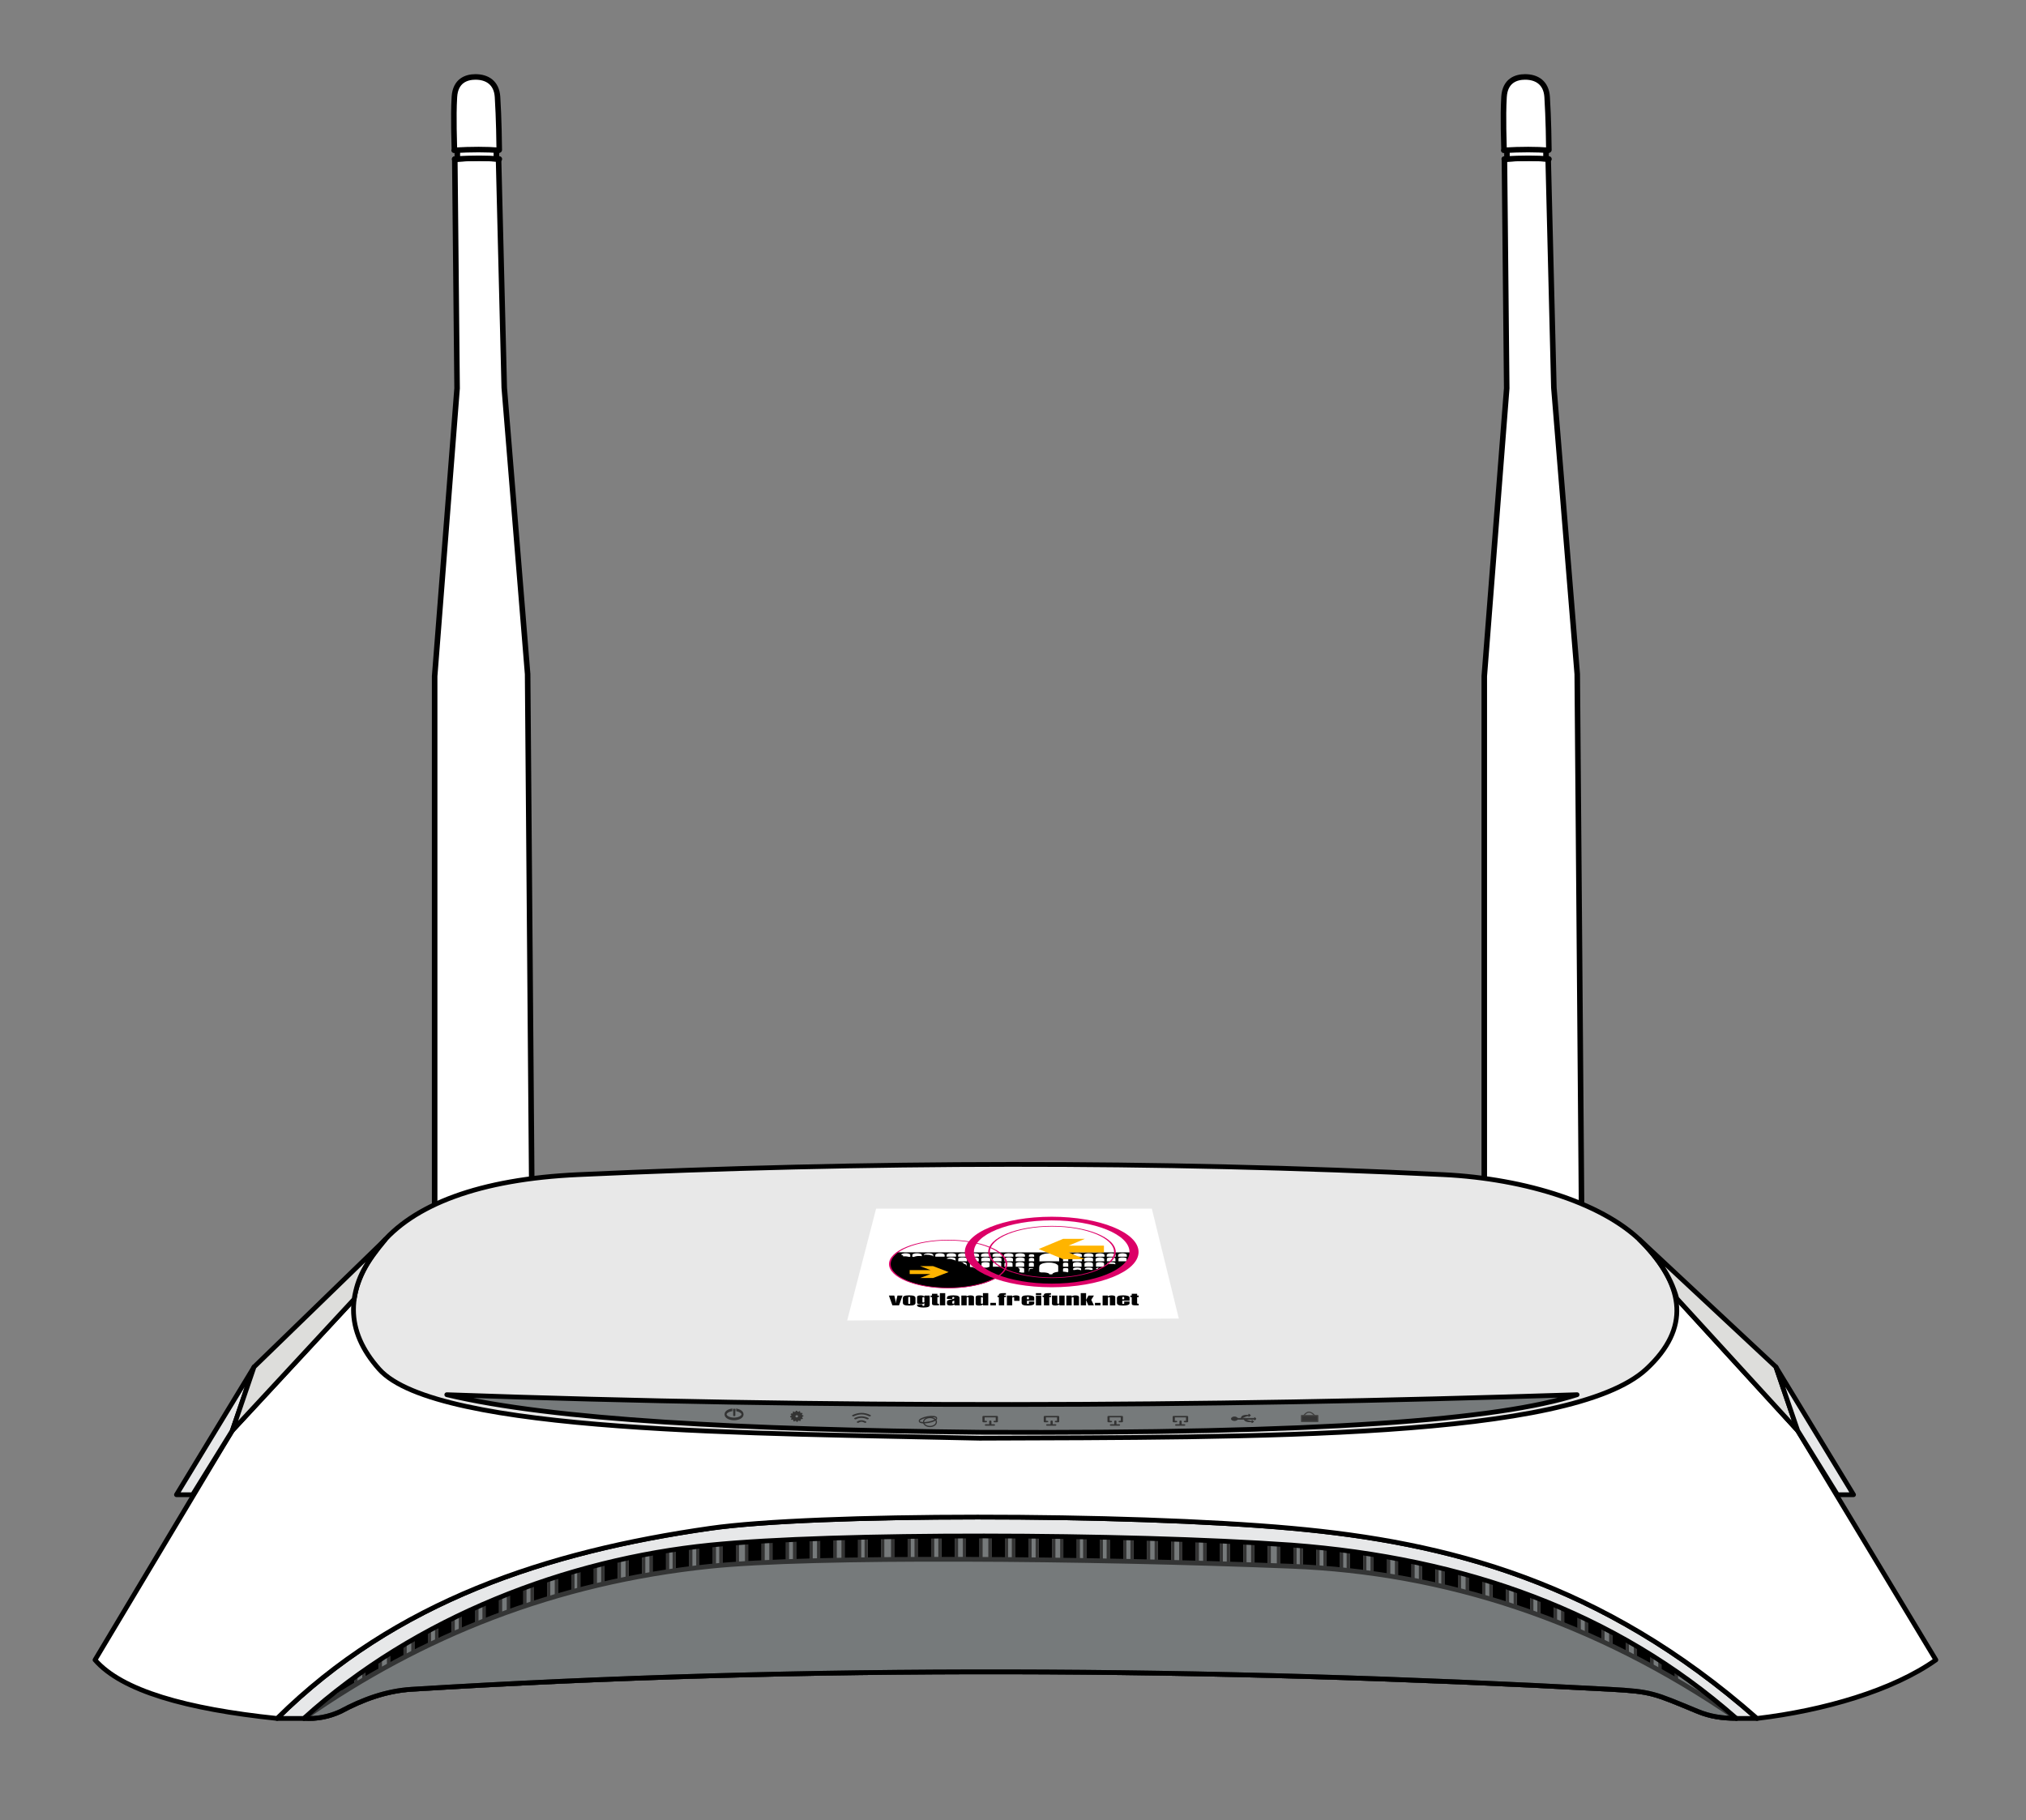 <?xml version="1.0" encoding="UTF-8" standalone="no"?>
<svg
   xmlns:dc="http://purl.org/dc/elements/1.1/"
   xmlns:cc="http://creativecommons.org/ns#"
   xmlns:rdf="http://www.w3.org/1999/02/22-rdf-syntax-ns#"
   xmlns:svg="http://www.w3.org/2000/svg"
   xmlns="http://www.w3.org/2000/svg"
   xmlns:sodipodi="http://sodipodi.sourceforge.net/DTD/sodipodi-0.dtd"
   xmlns:inkscape="http://www.inkscape.org/namespaces/inkscape"
   width="100%"
   height="100%"
   viewBox="0 0 1280 1150"
   version="1.1"
   xml:space="preserve"
   style="fill-rule:evenodd;clip-rule:evenodd;stroke-linecap:round;stroke-linejoin:round;stroke-miterlimit:1.414;"
   id="svg483"
   sodipodi:docname="-1898315592.svg"
   inkscape:version="0.92.2 (5c3e80d, 2017-08-06)"><rect x="0" y="0" width="1280" height="1150" fill="#808080" stroke="none"/><defs
     id="defs487" /><sodipodi:namedview
     pagecolor="#ffffff"
     bordercolor="#666666"
     borderopacity="1"
     objecttolerance="10"
     gridtolerance="10"
     guidetolerance="10"
     inkscape:pageopacity="0"
     inkscape:pageshadow="2"
     inkscape:window-width="877"
     inkscape:window-height="543"
     id="namedview485"
     showgrid="false"
     inkscape:zoom="0.20521739"
     inkscape:cx="640"
     inkscape:cy="575"
     inkscape:window-x="0"
     inkscape:window-y="0"
     inkscape:window-maximized="0"
     inkscape:current-layer="svg483" /><g
     id="2 antennen white"
     transform="matrix(0.934,0,0,0.934,-30.331,-48.813)"><g
       transform="matrix(0.876,0,0,0.876,157.583,53.413)"
       id="g13"><g
         id="Antenne Links"><g
           id="g10"><g
             transform="matrix(1,0,0,1,-774.378,-3.156)"
             id="g4"><path
               d="M1016.53,124.619L1020.93,301.171L1038.98,522.435L1043.24,1048.51L1043.34,1047.87C1042.55,1048.66 1036.04,1054.15 1004.23,1054.77C972.911,1055.37 970.935,1051.94 967.466,1051.24L967.191,1051.3L967.191,524.062L984.513,301.705L982.747,124.897C994.27,123.665 1005.51,123.655 1016.53,124.619Z"
               style="fill:white;stroke-width:4.28px;stroke:black;"
               id="path2" /></g><g
             transform="matrix(1,0,0,1,-774.378,-3.156)"
             id="g8"><path
               d="M984.703,117.906L984.703,124.656L982.618,124.676C996.416,123.902 1007.78,123.949 1017.13,124.676L1014.86,123.88L1014.86,118.475L1016.74,117.906C1007.39,117.18 996.023,117.133 982.225,117.906L982.438,117.653C982.428,113.255 981.481,92.528 982.438,76.704C983.201,64.092 991.781,61.281 998.604,61.255C1007.64,61.221 1015.03,65.675 1015.74,76.704C1016.77,92.72 1017.06,113.91 1017.08,117.653"
               style="fill:white;stroke-width:4.28px;stroke:black;"
               id="path6" /></g></g></g></g><g
       transform="matrix(0.876,0,0,0.876,867.579,53.413)"
       id="g26"><g
         id="Antenne Rechts"><g
           id="g23"><g
             transform="matrix(1,0,0,1,-774.378,-3.156)"
             id="g17"><path
               d="M1016.53,124.619L1020.93,301.171L1038.98,522.435L1043.24,1048.51L1043.34,1047.87C1042.55,1048.66 1036.04,1054.15 1004.23,1054.77C972.911,1055.37 970.935,1051.94 967.466,1051.24L967.191,1051.3L967.191,524.062L984.513,301.705L982.747,124.897C994.27,123.665 1005.51,123.655 1016.53,124.619Z"
               style="fill:white;stroke-width:4.28px;stroke:black;"
               id="path15" /></g><g
             transform="matrix(1,0,0,1,-774.378,-3.156)"
             id="g21"><path
               d="M984.703,117.906L984.703,124.656L982.618,124.676C996.416,123.902 1007.78,123.949 1017.13,124.676L1014.86,123.88L1014.86,118.475L1016.74,117.906C1007.39,117.18 996.023,117.133 982.225,117.906L982.438,117.653C982.428,113.255 981.481,92.528 982.438,76.704C983.201,64.092 991.781,61.281 998.604,61.255C1007.64,61.221 1015.03,65.675 1015.74,76.704C1016.77,92.72 1017.06,113.91 1017.08,117.653"
               style="fill:white;stroke-width:4.28px;stroke:black;"
               id="path19" /></g></g></g></g></g><g
     id="Frontgruppe"><path
       id="fill gesammt"
       d="M215.161,1081.35C229.064,1073.85 243.963,1068.36 260.083,1067.36C510.586,1051.83 763.125,1053.53 1017.1,1067.36C1043.93,1068.82 1044.64,1069.81 1072.61,1081.35C1080.51,1084.62 1088.22,1085.71 1097.08,1085.71L1097.08,929.421L191.996,929.421L191.996,1085.71C200.128,1086.25 207.832,1084.71 215.161,1081.35Z"
       style="fill:rgb(118,122,123);stroke-width:3px;stroke:black;" /><g
       id="Lüfungs schlitze"
       transform="matrix(1,0,0,1,0,9.612)"><g
         transform="matrix(0.89,0,0,1,62.932,-0.439)"
         id="g34"><rect
           x="564.048"
           y="947.842"
           width="9.541"
           height="37.146"
           style="fill:black;"
           id="rect30" /><path
           d="M575.836,986.988L561.8,986.988L561.8,945.842L575.836,945.842L575.836,986.988ZM564.048,947.842L564.048,984.988L573.589,984.988L573.589,947.842L564.048,947.842Z"
           style="fill:rgb(51,51,51);"
           id="path32" /></g><g
         transform="matrix(0.89,0,0,1,124.406,-0.439)"
         id="g40"><rect
           x="564.048"
           y="947.842"
           width="9.541"
           height="37.146"
           style="fill:black;"
           id="rect36" /><path
           d="M575.836,986.988L561.8,986.988L561.8,945.842L575.836,945.842L575.836,986.988ZM564.048,947.842L564.048,984.988L573.589,984.988L573.589,947.842L564.048,947.842Z"
           style="fill:rgb(51,51,51);"
           id="path38" /></g><g
         transform="matrix(0.89,0,0,1,184.303,-0.439)"
         id="g46"><rect
           x="564.048"
           y="947.842"
           width="9.541"
           height="37.146"
           style="fill:black;"
           id="rect42" /><path
           d="M575.836,986.988L561.8,986.988L561.8,945.842L575.836,945.842L575.836,986.988ZM564.048,947.842L564.048,984.988L573.589,984.988L573.589,947.842L564.048,947.842Z"
           style="fill:rgb(51,51,51);"
           id="path44" /></g><g
         transform="matrix(0.89,0,0,1,77.777,-0.439)"
         id="g52"><rect
           x="564.048"
           y="947.842"
           width="9.541"
           height="37.146"
           style="fill:black;"
           id="rect48" /><path
           d="M575.836,986.988L561.8,986.988L561.8,945.842L575.836,945.842L575.836,986.988ZM564.048,947.842L564.048,984.988L573.589,984.988L573.589,947.842L564.048,947.842Z"
           style="fill:rgb(51,51,51);"
           id="path50" /></g><g
         transform="matrix(0.89,0,0,1,139.251,-0.439)"
         id="g58"><rect
           x="564.048"
           y="947.842"
           width="9.541"
           height="37.146"
           style="fill:black;"
           id="rect54" /><path
           d="M575.836,986.988L561.8,986.988L561.8,945.842L575.836,945.842L575.836,986.988ZM564.048,947.842L564.048,984.988L573.589,984.988L573.589,947.842L564.048,947.842Z"
           style="fill:rgb(51,51,51);"
           id="path56" /></g><g
         transform="matrix(0.89,0,0,1,199.148,-0.439)"
         id="g64"><rect
           x="564.048"
           y="947.842"
           width="9.541"
           height="37.146"
           style="fill:black;"
           id="rect60" /><path
           d="M575.836,986.988L561.8,986.988L561.8,945.842L575.836,945.842L575.836,986.988ZM564.048,947.842L564.048,984.988L573.589,984.988L573.589,947.842L564.048,947.842Z"
           style="fill:rgb(51,51,51);"
           id="path62" /></g><g
         transform="matrix(0.89,0,0,1,92.818,-0.439)"
         id="g70"><rect
           x="564.048"
           y="947.842"
           width="9.541"
           height="37.146"
           style="fill:black;"
           id="rect66" /><path
           d="M575.836,986.988L561.8,986.988L561.8,945.842L575.836,945.842L575.836,986.988ZM564.048,947.842L564.048,984.988L573.589,984.988L573.589,947.842L564.048,947.842Z"
           style="fill:rgb(51,51,51);"
           id="path68" /></g><g
         transform="matrix(0.89,0,0,1,154.292,-0.439)"
         id="g76"><rect
           x="564.048"
           y="947.842"
           width="9.541"
           height="37.146"
           style="fill:black;"
           id="rect72" /><path
           d="M575.836,986.988L561.8,986.988L561.8,945.842L575.836,945.842L575.836,986.988ZM564.048,947.842L564.048,984.988L573.589,984.988L573.589,947.842L564.048,947.842Z"
           style="fill:rgb(51,51,51);"
           id="path74" /></g><g
         transform="matrix(0.89,0,0,1,214.189,-0.439)"
         id="g82"><rect
           x="564.048"
           y="947.842"
           width="9.541"
           height="37.146"
           style="fill:black;"
           id="rect78" /><path
           d="M575.836,986.988L561.8,986.988L561.8,945.842L575.836,945.842L575.836,986.988ZM564.048,947.842L564.048,984.988L573.589,984.988L573.589,947.842L564.048,947.842Z"
           style="fill:rgb(51,51,51);"
           id="path80" /></g><g
         transform="matrix(0.89,0,0,1,108.309,-0.439)"
         id="g88"><rect
           x="564.048"
           y="947.842"
           width="9.541"
           height="37.146"
           style="fill:black;"
           id="rect84" /><path
           d="M575.836,986.988L561.8,986.988L561.8,945.842L575.836,945.842L575.836,986.988ZM564.048,947.842L564.048,984.988L573.589,984.988L573.589,947.842L564.048,947.842Z"
           style="fill:rgb(51,51,51);"
           id="path86" /></g><g
         transform="matrix(0.89,0,0,1,169.783,-0.439)"
         id="g94"><rect
           x="564.048"
           y="947.842"
           width="9.541"
           height="37.146"
           style="fill:black;"
           id="rect90" /><path
           d="M575.836,986.988L561.8,986.988L561.8,945.842L575.836,945.842L575.836,986.988ZM564.048,947.842L564.048,984.988L573.589,984.988L573.589,947.842L564.048,947.842Z"
           style="fill:rgb(51,51,51);"
           id="path92" /></g><g
         transform="matrix(0.89,0,0,1,244.956,-0.439)"
         id="g100"><rect
           x="564.048"
           y="947.842"
           width="9.541"
           height="37.146"
           style="fill:black;"
           id="rect96" /><path
           d="M575.836,986.988L561.8,986.988L561.8,945.842L575.836,945.842L575.836,986.988ZM564.048,947.842L564.048,984.988L573.589,984.988L573.589,947.842L564.048,947.842Z"
           style="fill:rgb(51,51,51);"
           id="path98" /></g><g
         transform="matrix(0.89,0,0,1,229.465,-0.439)"
         id="g106"><rect
           x="564.048"
           y="947.842"
           width="9.541"
           height="37.146"
           style="fill:black;"
           id="rect102" /><path
           d="M575.836,986.988L561.8,986.988L561.8,945.842L575.836,945.842L575.836,986.988ZM564.048,947.842L564.048,984.988L573.589,984.988L573.589,947.842L564.048,947.842Z"
           style="fill:rgb(51,51,51);"
           id="path104" /></g><g
         transform="matrix(0.89,0,0,1,260.103,1.174)"
         id="g112"><rect
           x="564.048"
           y="947.842"
           width="9.541"
           height="37.146"
           style="fill:black;"
           id="rect108" /><path
           d="M575.836,986.988L561.8,986.988L561.8,945.842L575.836,945.842L575.836,986.988ZM564.048,947.842L564.048,984.988L573.589,984.988L573.589,947.842L564.048,947.842Z"
           style="fill:rgb(51,51,51);"
           id="path110" /></g><g
         transform="matrix(0.89,0,0,1,275.045,1.174)"
         id="g118"><rect
           x="564.048"
           y="947.842"
           width="9.541"
           height="37.146"
           style="fill:black;"
           id="rect114" /><path
           d="M575.836,986.988L561.8,986.988L561.8,945.842L575.836,945.842L575.836,986.988ZM564.048,947.842L564.048,984.988L573.589,984.988L573.589,947.842L564.048,947.842Z"
           style="fill:rgb(51,51,51);"
           id="path116" /></g><g
         transform="matrix(0.89,0,0,1,290.417,1.174)"
         id="g124"><rect
           x="564.048"
           y="947.842"
           width="9.541"
           height="37.146"
           style="fill:black;"
           id="rect120" /><path
           d="M575.836,986.988L561.8,986.988L561.8,945.842L575.836,945.842L575.836,986.988ZM564.048,947.842L564.048,984.988L573.589,984.988L573.589,947.842L564.048,947.842Z"
           style="fill:rgb(51,51,51);"
           id="path122" /></g><g
         transform="matrix(0.89,0,0,1,306.668,3.049)"
         id="g130"><rect
           x="564.048"
           y="947.842"
           width="9.541"
           height="37.146"
           style="fill:black;"
           id="rect126" /><path
           d="M575.836,986.988L561.8,986.988L561.8,945.842L575.836,945.842L575.836,986.988ZM564.048,947.842L564.048,984.988L573.589,984.988L573.589,947.842L564.048,947.842Z"
           style="fill:rgb(51,51,51);"
           id="path128" /></g><g
         transform="matrix(0.89,0,0,1,321.208,4.914)"
         id="g136"><rect
           x="564.048"
           y="947.842"
           width="9.541"
           height="37.146"
           style="fill:black;"
           id="rect132" /><path
           d="M575.836,986.988L561.8,986.988L561.8,945.842L575.836,945.842L575.836,986.988ZM564.048,947.842L564.048,984.988L573.589,984.988L573.589,947.842L564.048,947.842Z"
           style="fill:rgb(51,51,51);"
           id="path134" /></g><g
         transform="matrix(0.89,0,0,1,336.12,4.914)"
         id="g142"><rect
           x="564.048"
           y="947.842"
           width="9.541"
           height="37.146"
           style="fill:black;"
           id="rect138" /><path
           d="M575.836,986.988L561.8,986.988L561.8,945.842L575.836,945.842L575.836,986.988ZM564.048,947.842L564.048,984.988L573.589,984.988L573.589,947.842L564.048,947.842Z"
           style="fill:rgb(51,51,51);"
           id="path140" /></g><g
         transform="matrix(0.89,0,0,1,350.776,7.304)"
         id="g148"><rect
           x="564.048"
           y="947.842"
           width="9.541"
           height="37.146"
           style="fill:black;"
           id="rect144" /><path
           d="M575.836,986.988L561.8,986.988L561.8,945.842L575.836,945.842L575.836,986.988ZM564.048,947.842L564.048,984.988L573.589,984.988L573.589,947.842L564.048,947.842Z"
           style="fill:rgb(51,51,51);"
           id="path146" /></g><g
         transform="matrix(0.89,0,0,1,365.859,9.761)"
         id="g154"><rect
           x="564.048"
           y="947.842"
           width="9.541"
           height="37.146"
           style="fill:black;"
           id="rect150" /><path
           d="M575.836,986.988L561.8,986.988L561.8,945.842L575.836,945.842L575.836,986.988ZM564.048,947.842L564.048,984.988L573.589,984.988L573.589,947.842L564.048,947.842Z"
           style="fill:rgb(51,51,51);"
           id="path152" /></g><g
         transform="matrix(0.89,0,0,1,381.264,13.424)"
         id="g160"><rect
           x="564.048"
           y="947.842"
           width="9.541"
           height="37.146"
           style="fill:black;"
           id="rect156" /><path
           d="M575.836,986.988L561.8,986.988L561.8,945.842L575.836,945.842L575.836,986.988ZM564.048,947.842L564.048,984.988L573.589,984.988L573.589,947.842L564.048,947.842Z"
           style="fill:rgb(51,51,51);"
           id="path158" /></g><g
         transform="matrix(0.89,0,0,1,396.404,16.34)"
         id="g166"><rect
           x="564.048"
           y="947.842"
           width="9.541"
           height="37.146"
           style="fill:black;"
           id="rect162" /><path
           d="M575.836,986.988L561.8,986.988L561.8,945.842L575.836,945.842L575.836,986.988ZM564.048,947.842L564.048,984.988L573.589,984.988L573.589,947.842L564.048,947.842Z"
           style="fill:rgb(51,51,51);"
           id="path164" /></g><g
         transform="matrix(0.89,0,0,1,410.59,20.546)"
         id="g172"><rect
           x="564.048"
           y="947.842"
           width="9.541"
           height="37.146"
           style="fill:black;"
           id="rect168" /><path
           d="M575.836,986.988L561.8,986.988L561.8,945.842L575.836,945.842L575.836,986.988ZM564.048,947.842L564.048,984.988L573.589,984.988L573.589,947.842L564.048,947.842Z"
           style="fill:rgb(51,51,51);"
           id="path170" /></g><g
         transform="matrix(0.89,0,0,1,425.937,24.801)"
         id="g178"><rect
           x="564.048"
           y="947.842"
           width="9.541"
           height="37.146"
           style="fill:black;"
           id="rect174" /><path
           d="M575.836,986.988L561.8,986.988L561.8,945.842L575.836,945.842L575.836,986.988ZM564.048,947.842L564.048,984.988L573.589,984.988L573.589,947.842L564.048,947.842Z"
           style="fill:rgb(51,51,51);"
           id="path176" /></g><g
         transform="matrix(0.89,0,0,1,440.923,29.203)"
         id="g184"><rect
           x="564.048"
           y="947.842"
           width="9.541"
           height="37.146"
           style="fill:black;"
           id="rect180" /><path
           d="M575.836,986.988L561.8,986.988L561.8,945.842L575.836,945.842L575.836,986.988ZM564.048,947.842L564.048,984.988L573.589,984.988L573.589,947.842L564.048,947.842Z"
           style="fill:rgb(51,51,51);"
           id="path182" /></g><g
         transform="matrix(0.89,0,0,1,456.29,33.346)"
         id="g190"><rect
           x="564.048"
           y="947.842"
           width="9.541"
           height="37.146"
           style="fill:black;"
           id="rect186" /><path
           d="M575.836,986.988L561.8,986.988L561.8,945.842L575.836,945.842L575.836,986.988ZM564.048,947.842L564.048,984.988L573.589,984.988L573.589,947.842L564.048,947.842Z"
           style="fill:rgb(51,51,51);"
           id="path188" /></g><g
         transform="matrix(0.89,0,0,1,471.245,38.867)"
         id="g196"><rect
           x="564.048"
           y="947.842"
           width="9.541"
           height="37.146"
           style="fill:black;"
           id="rect192" /><path
           d="M575.836,986.988L561.8,986.988L561.8,945.842L575.836,945.842L575.836,986.988ZM564.048,947.842L564.048,984.988L573.589,984.988L573.589,947.842L564.048,947.842Z"
           style="fill:rgb(51,51,51);"
           id="path194" /></g><g
         transform="matrix(0.89,0,0,1,486.231,43.249)"
         id="g202"><rect
           x="564.048"
           y="947.842"
           width="9.541"
           height="37.146"
           style="fill:black;"
           id="rect198" /><path
           d="M575.836,986.988L561.8,986.988L561.8,945.842L575.836,945.842L575.836,986.988ZM564.048,947.842L564.048,984.988L573.589,984.988L573.589,947.842L564.048,947.842Z"
           style="fill:rgb(51,51,51);"
           id="path200" /></g><g
         transform="matrix(0.89,0,0,1,501.237,52.198)"
         id="g208"><rect
           x="564.048"
           y="947.842"
           width="9.541"
           height="37.146"
           style="fill:black;"
           id="rect204" /><path
           d="M575.836,986.988L561.8,986.988L561.8,945.842L575.836,945.842L575.836,986.988ZM564.048,947.842L564.048,984.988L573.589,984.988L573.589,947.842L564.048,947.842Z"
           style="fill:rgb(51,51,51);"
           id="path206" /></g><g
         transform="matrix(0.89,0,0,1,516.619,61.315)"
         id="g214"><rect
           x="564.048"
           y="947.842"
           width="9.541"
           height="37.146"
           style="fill:black;"
           id="rect210" /><path
           d="M575.836,986.988L561.8,986.988L561.8,945.842L575.836,945.842L575.836,986.988ZM564.048,947.842L564.048,984.988L573.589,984.988L573.589,947.842L564.048,947.842Z"
           style="fill:rgb(51,51,51);"
           id="path212" /></g><g
         transform="matrix(0.89,0,0,1,532.25,65.851)"
         id="g220"><rect
           x="564.048"
           y="947.842"
           width="9.541"
           height="37.146"
           style="fill:black;"
           id="rect216" /><path
           d="M575.836,986.988L561.801,986.988L561.801,945.842L575.836,945.842L575.836,986.988ZM564.048,947.842L564.048,984.988L573.589,984.988L573.589,947.842L564.048,947.842Z"
           style="fill:rgb(51,51,51);"
           id="path218" /></g><g
         transform="matrix(0.89,0,0,1,547.673,71.536)"
         id="g226"><rect
           x="564.048"
           y="947.842"
           width="9.541"
           height="37.146"
           style="fill:black;"
           id="rect222" /><path
           d="M575.836,986.988L561.801,986.988L561.801,945.842L575.836,945.842L575.836,986.988ZM564.048,947.842L564.048,984.988L573.589,984.988L573.589,947.842L564.048,947.842Z"
           style="fill:rgb(51,51,51);"
           id="path224" /></g><g
         transform="matrix(-0.89,0,0,1,1044.11,-0.439)"
         id="g232"><rect
           x="564.048"
           y="947.842"
           width="9.541"
           height="37.146"
           style="fill:black;"
           id="rect228" /><path
           d="M561.8,986.988L575.836,986.988L575.836,945.842L561.8,945.842L561.8,986.988ZM573.589,947.842L573.589,984.988L564.048,984.988L564.048,947.842L573.589,947.842Z"
           style="fill:rgb(51,51,51);"
           id="path230" /></g><g
         transform="matrix(-0.89,0,0,1,1058.72,-0.439)"
         id="g238"><rect
           x="564.048"
           y="947.842"
           width="9.541"
           height="37.146"
           style="fill:black;"
           id="rect234" /><path
           d="M561.8,986.988L575.836,986.988L575.836,945.842L561.8,945.842L561.8,986.988ZM573.589,947.842L573.589,984.988L564.048,984.988L564.048,947.842L573.589,947.842Z"
           style="fill:rgb(51,51,51);"
           id="path236" /></g><g
         transform="matrix(-0.89,0,0,1,1013.47,3.054)"
         id="g244"><rect
           x="564.048"
           y="947.842"
           width="9.541"
           height="37.146"
           style="fill:black;"
           id="rect240" /><path
           d="M561.8,986.988L575.836,986.988L575.836,945.842L561.8,945.842L561.8,986.988ZM573.589,947.842L573.589,984.988L564.048,984.988L564.048,947.842L573.589,947.842Z"
           style="fill:rgb(51,51,51);"
           id="path242" /></g><g
         transform="matrix(-0.89,0,0,1,1028.67,3.054)"
         id="g250"><rect
           x="564.048"
           y="947.842"
           width="9.541"
           height="37.146"
           style="fill:black;"
           id="rect246" /><path
           d="M561.8,986.988L575.836,986.988L575.836,945.842L561.8,945.842L561.8,986.988ZM573.589,947.842L573.589,984.988L564.048,984.988L564.048,947.842L573.589,947.842Z"
           style="fill:rgb(51,51,51);"
           id="path248" /></g><g
         transform="matrix(-0.89,0,0,1,998.525,3.054)"
         id="g256"><rect
           x="564.048"
           y="947.842"
           width="9.541"
           height="37.146"
           style="fill:black;"
           id="rect252" /><path
           d="M561.8,986.988L575.836,986.988L575.836,945.842L561.8,945.842L561.8,986.988ZM573.589,947.842L573.589,984.988L564.048,984.988L564.048,947.842L573.589,947.842Z"
           style="fill:rgb(51,51,51);"
           id="path254" /></g><g
         transform="matrix(-0.89,0,0,1,983.154,3.054)"
         id="g262"><rect
           x="564.048"
           y="947.842"
           width="9.541"
           height="37.146"
           style="fill:black;"
           id="rect258" /><path
           d="M561.8,986.988L575.836,986.988L575.836,945.842L561.8,945.842L561.8,986.988ZM573.589,947.842L573.589,984.988L564.048,984.988L564.048,947.842L573.589,947.842Z"
           style="fill:rgb(51,51,51);"
           id="path260" /></g><g
         transform="matrix(-0.89,0,0,1,966.902,4.929)"
         id="g268"><rect
           x="564.048"
           y="947.842"
           width="9.541"
           height="37.146"
           style="fill:black;"
           id="rect264" /><path
           d="M561.8,986.988L575.836,986.988L575.836,945.842L561.8,945.842L561.8,986.988ZM573.589,947.842L573.589,984.988L564.048,984.988L564.048,947.842L573.589,947.842Z"
           style="fill:rgb(51,51,51);"
           id="path266" /></g><g
         transform="matrix(-0.89,0,0,1,952.363,6.794)"
         id="g274"><rect
           x="564.048"
           y="947.842"
           width="9.541"
           height="37.146"
           style="fill:black;"
           id="rect270" /><path
           d="M561.8,986.988L575.836,986.988L575.836,945.842L561.8,945.842L561.8,986.988ZM573.589,947.842L573.589,984.988L564.048,984.988L564.048,947.842L573.589,947.842Z"
           style="fill:rgb(51,51,51);"
           id="path272" /></g><g
         transform="matrix(-0.89,0,0,1,937.45,6.794)"
         id="g280"><rect
           x="564.048"
           y="947.842"
           width="9.541"
           height="37.146"
           style="fill:black;"
           id="rect276" /><path
           d="M561.8,986.988L575.836,986.988L575.836,945.842L561.8,945.842L561.8,986.988ZM573.589,947.842L573.589,984.988L564.048,984.988L564.048,947.842L573.589,947.842Z"
           style="fill:rgb(51,51,51);"
           id="path278" /></g><g
         transform="matrix(-0.89,0,0,1,922.795,9.185)"
         id="g286"><rect
           x="564.048"
           y="947.842"
           width="9.541"
           height="37.146"
           style="fill:black;"
           id="rect282" /><path
           d="M561.8,986.988L575.836,986.988L575.836,945.842L561.8,945.842L561.8,986.988ZM573.589,947.842L573.589,984.988L564.048,984.988L564.048,947.842L573.589,947.842Z"
           style="fill:rgb(51,51,51);"
           id="path284" /></g><g
         transform="matrix(-0.89,0,0,1,907.711,11.641)"
         id="g292"><rect
           x="564.048"
           y="947.842"
           width="9.541"
           height="37.146"
           style="fill:black;"
           id="rect288" /><path
           d="M561.8,986.988L575.836,986.988L575.836,945.842L561.8,945.842L561.8,986.988ZM573.589,947.842L573.589,984.988L564.048,984.988L564.048,947.842L573.589,947.842Z"
           style="fill:rgb(51,51,51);"
           id="path290" /></g><g
         transform="matrix(-0.89,0,0,1,892.306,15.304)"
         id="g298"><rect
           x="564.048"
           y="947.842"
           width="9.541"
           height="37.146"
           style="fill:black;"
           id="rect294" /><path
           d="M561.8,986.988L575.836,986.988L575.836,945.842L561.8,945.842L561.8,986.988ZM573.589,947.842L573.589,984.988L564.048,984.988L564.048,947.842L573.589,947.842Z"
           style="fill:rgb(51,51,51);"
           id="path296" /></g><g
         transform="matrix(-0.89,0,0,1,877.166,18.22)"
         id="g304"><rect
           x="564.048"
           y="947.842"
           width="9.541"
           height="37.146"
           style="fill:black;"
           id="rect300" /><path
           d="M561.8,986.988L575.836,986.988L575.836,945.842L561.8,945.842L561.8,986.988ZM573.589,947.842L573.589,984.988L564.048,984.988L564.048,947.842L573.589,947.842Z"
           style="fill:rgb(51,51,51);"
           id="path302" /></g><g
         transform="matrix(-0.89,0,0,1,862.98,22.426)"
         id="g310"><rect
           x="564.048"
           y="947.842"
           width="9.541"
           height="37.146"
           style="fill:black;"
           id="rect306" /><path
           d="M561.8,986.988L575.836,986.988L575.836,945.842L561.8,945.842L561.8,986.988ZM573.589,947.842L573.589,984.988L564.048,984.988L564.048,947.842L573.589,947.842Z"
           style="fill:rgb(51,51,51);"
           id="path308" /></g><g
         transform="matrix(-0.89,0,0,1,847.634,26.681)"
         id="g316"><rect
           x="564.048"
           y="947.842"
           width="9.541"
           height="37.146"
           style="fill:black;"
           id="rect312" /><path
           d="M561.8,986.988L575.836,986.988L575.836,945.842L561.8,945.842L561.8,986.988ZM573.589,947.842L573.589,984.988L564.048,984.988L564.048,947.842L573.589,947.842Z"
           style="fill:rgb(51,51,51);"
           id="path314" /></g><g
         transform="matrix(-0.89,0,0,1,832.648,31.084)"
         id="g322"><rect
           x="564.048"
           y="947.842"
           width="9.541"
           height="37.146"
           style="fill:black;"
           id="rect318" /><path
           d="M561.8,986.988L575.836,986.988L575.836,945.842L561.8,945.842L561.8,986.988ZM573.589,947.842L573.589,984.988L564.048,984.988L564.048,947.842L573.589,947.842Z"
           style="fill:rgb(51,51,51);"
           id="path320" /></g><g
         transform="matrix(-0.89,0,0,1,817.28,39.051)"
         id="g328"><rect
           x="564.048"
           y="947.842"
           width="9.541"
           height="37.146"
           style="fill:black;"
           id="rect324" /><path
           d="M561.8,986.988L575.836,986.988L575.836,945.842L561.8,945.842L561.8,986.988ZM573.589,947.842L573.589,984.988L564.048,984.988L564.048,947.842L573.589,947.842Z"
           style="fill:rgb(51,51,51);"
           id="path326" /></g><g
         transform="matrix(-0.89,0,0,1,802.326,44.006)"
         id="g334"><rect
           x="564.048"
           y="947.842"
           width="9.541"
           height="37.146"
           style="fill:black;"
           id="rect330" /><path
           d="M561.8,986.988L575.836,986.988L575.836,945.842L561.8,945.842L561.8,986.988ZM573.589,947.842L573.589,984.988L564.048,984.988L564.048,947.842L573.589,947.842Z"
           style="fill:rgb(51,51,51);"
           id="path332" /></g><g
         transform="matrix(-0.89,0,0,1,787.34,49.769)"
         id="g340"><rect
           x="564.048"
           y="947.842"
           width="9.541"
           height="37.146"
           style="fill:black;"
           id="rect336" /><path
           d="M561.8,986.988L575.836,986.988L575.836,945.842L561.8,945.842L561.8,986.988ZM573.589,947.842L573.589,984.988L564.048,984.988L564.048,947.842L573.589,947.842Z"
           style="fill:rgb(51,51,51);"
           id="path338" /></g><g
         transform="matrix(-0.89,0,0,1,772.333,54.079)"
         id="g346"><rect
           x="564.048"
           y="947.842"
           width="9.541"
           height="37.146"
           style="fill:black;"
           id="rect342" /><path
           d="M561.8,986.988L575.836,986.988L575.836,945.842L561.8,945.842L561.8,986.988ZM573.589,947.842L573.589,984.988L564.048,984.988L564.048,947.842L573.589,947.842Z"
           style="fill:rgb(51,51,51);"
           id="path344" /></g><g
         transform="matrix(-0.89,0,0,1,756.951,63.196)"
         id="g352"><rect
           x="564.048"
           y="947.842"
           width="9.541"
           height="37.146"
           style="fill:black;"
           id="rect348" /><path
           d="M561.8,986.988L575.836,986.988L575.836,945.842L561.8,945.842L561.8,986.988ZM573.589,947.842L573.589,984.988L564.048,984.988L564.048,947.842L573.589,947.842Z"
           style="fill:rgb(51,51,51);"
           id="path350" /></g><g
         transform="matrix(-0.89,0,0,1,741.321,67.731)"
         id="g358"><rect
           x="564.048"
           y="947.842"
           width="9.541"
           height="37.146"
           style="fill:black;"
           id="rect354" /><path
           d="M561.8,986.988L575.836,986.988L575.836,945.842L561.8,945.842L561.8,986.988ZM573.589,947.842L573.589,984.988L564.048,984.988L564.048,947.842L573.589,947.842Z"
           style="fill:rgb(51,51,51);"
           id="path356" /></g><g
         transform="matrix(-0.89,0,0,1,725.897,73.417)"
         id="g364"><rect
           x="564.048"
           y="947.842"
           width="9.541"
           height="37.146"
           style="fill:black;"
           id="rect360" /><path
           d="M561.8,986.988L575.836,986.988L575.836,945.842L561.8,945.842L561.8,986.988ZM573.589,947.842L573.589,984.988L564.048,984.988L564.048,947.842L573.589,947.842Z"
           style="fill:rgb(51,51,51);"
           id="path362" /></g></g><path
       id="filler"
       d="M215.161,1081.35C229.064,1073.85 243.963,1068.36 260.083,1067.36C510.586,1051.83 763.125,1053.53 1017.1,1067.36C1043.93,1068.82 1044.64,1069.81 1072.61,1081.35C1080.51,1084.62 1088.22,1085.71 1097.08,1085.71C1006.59,1023.46 912.582,993.487 816.263,989.638C687.122,984.477 512.854,982.998 448.712,989.638C350.603,999.794 266.284,1033.67 191.996,1085.71C200.128,1086.25 207.832,1084.71 215.161,1081.35Z"
       style="fill:rgb(118,122,123);stroke-width:3px;stroke:rgb(52,53,53);" /><path
       id="oben rahmen"
       d="M191.945,1085.78L175.071,1085.78C250.119,1011.54 345.332,980.447 448.712,965.648C514.349,956.252 710.946,956.106 816.263,965.648C913.879,974.492 1011.78,999.149 1110.05,1085.78L1097,1085.78C1020.13,1018.04 924.943,984.542 816.263,976.244C709.248,968.776 527.038,968.378 448.712,976.244C358.661,985.288 262.699,1021.58 191.945,1085.78Z"
       style="fill:rgb(231,232,233);stroke-width:3px;stroke:black;" /><path
       id="unten linie"
       d="M191.996,1085.71C200.128,1086.25 207.832,1084.71 215.161,1081.35C229.064,1073.85 243.963,1068.36 260.083,1067.36C510.586,1051.83 763.125,1053.53 1017.1,1067.36C1043.93,1068.82 1044.64,1069.81 1072.61,1081.35C1080.51,1084.62 1088.22,1085.71 1097.08,1085.71"
       style="fill:none;stroke-width:3px;stroke:black;" /></g><path
     d="M60.038,1048.8C76.924,1068.27 117.662,1079.8 175.071,1085.78C250.119,1011.54 345.332,980.447 448.712,965.648C514.349,956.252 710.946,956.106 816.263,965.648C913.879,974.492 1011.78,999.149 1110.05,1085.78C1152.41,1080.76 1195.91,1068.07 1223.06,1048.8L1135.73,903.873L1059.63,820.754L223.807,820.754L146.706,903.873L60.038,1048.8"
     style="fill:white;stroke-width:3px;stroke:black;"
     id="path371" /><g
     id="Deckel"><path
       id="Deckel1"
       d="M618.782,908.722C791.525,908.082 992.304,909.375 1040.13,865.051C1068.42,838.832 1063.12,813.12 1040.13,787.649C1015.64,760.531 963.54,744.704 911.961,742.183C729.729,733.278 547.484,733.838 365.229,742.183C303.251,745.021 260.553,761.057 239.501,787.649C217.813,815.114 218.045,840.897 239.501,865.051C275.813,905.929 480.504,905.431 618.782,908.722"
       style="fill:rgb(232,232,232);stroke-width:3px;stroke:black;" /><g
       transform="matrix(1,0,0,1,0,2.143)"
       id="g376"><path
         d="M618.782,902.818C468.902,901.101 349.469,895.162 282.273,879.087C525.042,887.683 753.502,886.989 996.379,879.087C946.817,894.955 835.933,903.82 618.782,902.818Z"
         style="fill:rgb(118,122,123);stroke-width:3px;stroke:black;"
         id="path374" /></g><g
       id="links rechts"><path
         d="M1059.35,820.401C1055.35,805.764 1046.58,793.902 1035.79,783.213L1122.01,863.689L1135.76,903.945L1059.35,820.401Z"
         style="fill:rgb(221,221,219);stroke-width:3px;stroke:black;"
         id="path378" /><path
         d="M1160.83,944.422L1171.04,944.422L1122.01,863.689L1135.76,903.945L1160.83,944.422Z"
         style="fill:rgb(231,232,233);stroke-width:3px;stroke:black;"
         id="path380" /><g
         transform="matrix(-1,0,0,1,1282.52,0)"
         id="g384"><path
           d="M1160.83,944.422L1171.04,944.422L1122.01,863.689L1135.76,903.945L1160.83,944.422Z"
           style="fill:rgb(231,232,233);stroke-width:3px;stroke:black;"
           id="path382" /></g><g
         transform="matrix(-1,0,0,1,1282.51,0)"
         id="g388"><path
           d="M1058.78,820.884C1056.52,806.896 1051.57,798.262 1039.11,783.213L1122.01,863.689L1135.76,903.945L1058.78,820.884Z"
           style="fill:rgb(221,221,219);stroke-width:3px;stroke:black;"
           id="path386" /></g></g></g><g
     id="leds anzeige"
     transform="matrix(1,0,0,1,5.673,-93.9)"><g
       transform="matrix(0.499,0,0,0.321,270.667,670.922)"
       id="g398"><path
         d="M532.5,1001.56C535.537,998.5 538.583,999.103 541.634,1001.56"
         style="fill:none;stroke-width:3px;stroke:rgb(51,51,51);"
         id="path392" /><path
         d="M529.218,994.65C534.394,990.708 539.528,990.83 544.623,994.65"
         style="fill:none;stroke-width:3px;stroke:rgb(51,51,51);"
         id="path394" /><path
         d="M526.539,988.847C533.32,983.95 540.233,983.383 547.33,988.847"
         style="fill:none;stroke-width:3px;stroke:rgb(51,51,51);"
         id="path396" /></g><g
       transform="matrix(0.463,0,0,0.301,447.417,692.287)"
       id="g404"><path
         d="M626.349,996.053L623.073,996.053L623.073,985.75L641.216,985.75L641.216,996.053L638.183,996.053"
         style="fill:none;stroke-width:3px;stroke:rgb(51,51,51);"
         id="path400" /><path
         d="M626.295,1003.22L637.337,1003.22L632.352,1003.22L632.352,995.421"
         style="fill:none;stroke-width:3px;stroke:rgb(51,51,51);"
         id="path402" /></g><g
       transform="matrix(0.463,0,0,0.301,406.22,692.287)"
       id="g410"><path
         d="M626.349,996.053L623.073,996.053L623.073,985.75L641.216,985.75L641.216,996.053L638.183,996.053"
         style="fill:none;stroke-width:3px;stroke:rgb(51,51,51);"
         id="path406" /><path
         d="M626.295,1003.22L637.337,1003.22L632.352,1003.22L632.352,995.421"
         style="fill:none;stroke-width:3px;stroke:rgb(51,51,51);"
         id="path408" /></g><g
       transform="matrix(0.463,0,0,0.301,365.952,692.287)"
       id="g416"><path
         d="M626.349,996.053L623.073,996.053L623.073,985.75L641.216,985.75L641.216,996.053L638.183,996.053"
         style="fill:none;stroke-width:3px;stroke:rgb(51,51,51);"
         id="path412" /><path
         d="M626.295,1003.22L637.337,1003.22L632.352,1003.22L632.352,995.421"
         style="fill:none;stroke-width:3px;stroke:rgb(51,51,51);"
         id="path414" /></g><g
       transform="matrix(0.463,0,0,0.301,327.221,692.287)"
       id="g422"><path
         d="M626.349,996.053L623.073,996.053L623.073,985.75L641.216,985.75L641.216,996.053L638.183,996.053"
         style="fill:none;stroke-width:3px;stroke:rgb(51,51,51);"
         id="path418" /><path
         d="M626.295,1003.22L637.337,1003.22L632.352,1003.22L632.352,995.421"
         style="fill:none;stroke-width:3px;stroke:rgb(51,51,51);"
         id="path420" /></g><g
       id="USB"
       transform="matrix(0.832,0,0,0.832,138.158,390.875)"><g
         transform="matrix(1,0,0,1,0,-175)"
         id="g426"><ellipse
           cx="764.536"
           cy="895.504"
           rx="2.312"
           ry="1.381"
           style="fill:rgb(51,51,51);stroke-width:0.54px;stroke:rgb(51,51,51);"
           id="ellipse424" /></g><g
         transform="matrix(1,0,0,1,-1.009,-175.976)"
         id="g430"><path
           d="M765.466,896.846L765.466,897.482L764.489,896.504L765.466,895.527L765.466,896.162L780.858,896.162L780.858,895.527L781.836,896.504L780.858,897.482L780.858,896.846L765.466,896.846Z"
           style="fill:rgb(51,51,51);stroke-width:0.54px;stroke:rgb(51,51,51);"
           id="path428" /></g><g
         transform="matrix(1,0,0,1,0,-175)"
         id="g434"><path
           d="M772.025,895.465C772.081,897.23 774.347,897.765 777.731,897.676"
           style="fill:rgb(51,51,51);stroke-width:0.9px;stroke:rgb(51,51,51);"
           id="path432" /></g><g
         transform="matrix(-0.013,0.934,-0.825,-0.012,1522.81,4.003)"
         id="g438"><path
           d="M775.814,892.159L776.798,893.73L774.83,893.73L775.814,892.159Z"
           style="fill:rgb(51,51,51);stroke-width:0.61px;stroke:rgb(51,51,51);"
           id="path436" /></g><g
         transform="matrix(-0.013,0.934,-0.825,-0.012,1525.23,8.732)"
         id="g442"><path
           d="M775.814,892.159L776.798,893.73L774.83,893.73L775.814,892.159Z"
           style="fill:rgb(51,51,51);stroke-width:0.61px;stroke:rgb(51,51,51);"
           id="path440" /></g><g
         transform="matrix(1,0,0,1,0,-175)"
         id="g446"><path
           d="M769.886,895.341C769.669,893.452 771.721,892.799 775.327,892.992"
           style="fill:rgb(51,51,51);stroke-width:0.9px;stroke:rgb(51,51,51);"
           id="path444" /></g></g><g
       id="Lock"
       transform="matrix(0.832,0,0,0.832,147.912,163.577)"><g
         transform="matrix(1,0,0,1,0,96.259)"
         id="g451"><rect
           x="803.72"
           y="895.022"
           width="12.343"
           height="4.453"
           style="fill:rgb(51,51,51);stroke-width:0.9px;stroke:rgb(65,65,64);"
           id="rect449" /></g><g
         transform="matrix(1,0,0,1,0,96.259)"
         id="g455"><path
           d="M805.459,895.022C808.026,891.519 810.793,891.626 813.741,895.022"
           style="fill:none;stroke-width:0.9px;stroke:rgb(65,65,64);"
           id="path453" /></g></g><g
       id="Inet"
       transform="matrix(0.682,0,0,0.682,79.044,315.441)"><g
         transform="matrix(1.272,-0.228,0.318,1.778,-475.111,-424.452)"
         id="g460"><ellipse
           cx="729.346"
           cy="889.27"
           rx="6.378"
           ry="1.404"
           style="fill:none;stroke-width:0.7px;stroke:rgb(51,51,51);"
           id="ellipse458" /></g><g
         transform="matrix(1.095,0,0,1.098,-70.618,8.197)"
         id="g464"><ellipse
           cx="737.796"
           cy="896.539"
           rx="5.426"
           ry="3.783"
           style="fill:none;stroke-width:1px;stroke:rgb(51,51,51);"
           id="ellipse462" /></g></g><g
       id="power"
       transform="matrix(0.938,0,0,0.852,11.564,141.538)"><g
         transform="matrix(0.708,0,0,1.001,138.624,95.428)"
         id="g469"><ellipse
           cx="476.583"
           cy="896.646"
           rx="8.07"
           ry="3.397"
           style="fill:none;stroke-width:1.96px;stroke:rgb(51,51,51);"
           id="ellipse467" /></g><g
         transform="matrix(1.619,0,0,1.359,-294.642,-224.773)"
         id="g475"><path
           d="M476.64,893.332C476.64,893.141 476.522,892.986 476.376,892.986L475.847,892.986C475.702,892.986 475.583,893.141 475.583,893.332L475.583,896.733C475.583,896.924 475.702,897.08 475.847,897.08L476.376,897.08C476.522,897.08 476.64,896.924 476.64,896.733L476.64,893.332Z"
           style="fill:rgb(51,51,51);"
           id="path471" /><path
           d="M476.405,892.598L476.433,892.601L476.461,892.606L476.489,892.612L476.516,892.621L476.543,892.631L476.568,892.642L476.594,892.655L476.619,892.67L476.644,892.686L476.667,892.704L476.689,892.723L476.711,892.743L476.733,892.766L476.753,892.788L476.772,892.813L476.791,892.838L476.809,892.865L476.825,892.892L476.841,892.921L476.855,892.951L476.869,892.982L476.881,893.013L476.892,893.046L476.903,893.08L476.911,893.114L476.919,893.149L476.925,893.185L476.93,893.221L476.934,893.258L476.936,893.295L476.937,893.327L476.937,896.738L476.936,896.771L476.934,896.808L476.93,896.845L476.925,896.881L476.919,896.917L476.911,896.952L476.903,896.986L476.892,897.019L476.881,897.052L476.869,897.084L476.855,897.114L476.841,897.144L476.825,897.173L476.809,897.2L476.791,897.227L476.772,897.253L476.753,897.277L476.733,897.3L476.712,897.322L476.69,897.342L476.667,897.361L476.643,897.379L476.619,897.395L476.594,897.41L476.569,897.423L476.543,897.435L476.516,897.445L476.489,897.453L476.461,897.46L476.433,897.464L476.405,897.467L476.38,897.468L475.844,897.468L475.819,897.467L475.791,897.464L475.763,897.46L475.735,897.453L475.707,897.445L475.681,897.435L475.655,897.423L475.629,897.41L475.604,897.395L475.58,897.379L475.556,897.361L475.534,897.342L475.512,897.322L475.49,897.3L475.47,897.277L475.451,897.253L475.432,897.227L475.415,897.201L475.398,897.173L475.383,897.144L475.368,897.114L475.355,897.084L475.342,897.052L475.331,897.019L475.321,896.986L475.312,896.952L475.304,896.917L475.298,896.881L475.293,896.845L475.29,896.808L475.287,896.771L475.287,896.738L475.287,893.328L475.287,893.295L475.29,893.258L475.293,893.221L475.298,893.185L475.304,893.149L475.312,893.114L475.321,893.08L475.331,893.046L475.342,893.013L475.355,892.982L475.368,892.951L475.383,892.921L475.398,892.893L475.415,892.865L475.432,892.838L475.451,892.813L475.47,892.788L475.49,892.766L475.512,892.743L475.534,892.723L475.556,892.704L475.58,892.686L475.604,892.67L475.629,892.655L475.655,892.642L475.681,892.631L475.707,892.621L475.735,892.612L475.762,892.606L475.791,892.601L475.819,892.598L475.844,892.598L476.38,892.598L476.405,892.598ZM475.847,892.986L475.834,892.986L475.82,892.988L475.807,892.99L475.794,892.993L475.781,892.997L475.769,893.002L475.757,893.007L475.745,893.013L475.733,893.02L475.721,893.028L475.71,893.036L475.7,893.045L475.689,893.055L475.679,893.065L475.67,893.076L475.661,893.087L475.652,893.1L475.644,893.112L475.636,893.125L475.628,893.139L475.621,893.153L475.615,893.167L475.609,893.182L475.604,893.198L475.599,893.213L475.595,893.229L475.591,893.246L475.589,893.263L475.586,893.28L475.585,893.297L475.583,893.315L475.583,893.332L475.583,896.733L475.583,896.751L475.585,896.769L475.586,896.786L475.589,896.803L475.591,896.82L475.595,896.836L475.599,896.852L475.604,896.868L475.609,896.883L475.615,896.898L475.621,896.913L475.628,896.927L475.636,896.94L475.644,896.953L475.652,896.966L475.661,896.978L475.67,896.989L475.679,897L475.689,897.011L475.7,897.02L475.71,897.029L475.721,897.038L475.733,897.045L475.745,897.052L475.757,897.058L475.769,897.064L475.781,897.069L475.794,897.072L475.807,897.076L475.82,897.078L475.834,897.079L475.847,897.08L476.376,897.08L476.39,897.079L476.403,897.078L476.416,897.076L476.429,897.072L476.442,897.069L476.454,897.064L476.467,897.058L476.479,897.052L476.49,897.045L476.502,897.038L476.513,897.029L476.524,897.02L476.534,897.011L476.544,897L476.554,896.989L476.563,896.978L476.571,896.966L476.58,896.953L476.588,896.94L476.595,896.927L476.602,896.913L476.608,896.898L476.614,896.883L476.619,896.868L476.624,896.852L476.628,896.836L476.632,896.82L476.635,896.803L476.637,896.786L476.639,896.769L476.64,896.751L476.64,896.733L476.64,893.332L476.64,893.315L476.639,893.297L476.637,893.28L476.635,893.263L476.632,893.246L476.628,893.229L476.624,893.213L476.619,893.198L476.614,893.182L476.608,893.167L476.602,893.153L476.595,893.139L476.588,893.125L476.58,893.112L476.571,893.1L476.563,893.087L476.554,893.076L476.544,893.065L476.534,893.055L476.524,893.045L476.513,893.036L476.502,893.028L476.49,893.02L476.479,893.013L476.467,893.007L476.454,893.002L476.442,892.997L476.429,892.993L476.416,892.99L476.403,892.988L476.39,892.986L476.376,892.986L475.847,892.986Z"
           style="fill:rgb(118,122,123);"
           id="path473" /></g><g
         transform="matrix(1.064,-0.076,0.058,0.979,-458.842,56.016)"
         id="g479"><path
           d="M862.856,1021.29C862.582,1021.27 862.306,1021.27 862.031,1021.29L861.907,1021.95C861.645,1021.99 861.388,1022.05 861.14,1022.15L860.707,1021.65C860.456,1021.76 860.217,1021.9 859.993,1022.06L860.211,1022.69C860.004,1022.85 859.815,1023.04 859.65,1023.25L859.024,1023.03C858.863,1023.25 858.725,1023.49 858.611,1023.75L859.113,1024.18C859.017,1024.42 858.948,1024.68 858.908,1024.94L858.256,1025.07C858.229,1025.34 858.229,1025.62 858.256,1025.89L858.908,1026.02C858.948,1026.28 859.017,1026.54 859.113,1026.79L858.611,1027.22C858.725,1027.47 858.863,1027.71 859.024,1027.93L859.65,1027.71C859.815,1027.92 860.004,1028.11 860.211,1028.28L859.993,1028.9C860.217,1029.06 860.456,1029.2 860.707,1029.31L861.14,1028.81C861.388,1028.91 861.645,1028.98 861.907,1029.02L862.031,1029.67C862.306,1029.7 862.582,1029.7 862.856,1029.67L862.98,1029.02C863.243,1028.98 863.5,1028.91 863.747,1028.81L864.18,1029.31C864.431,1029.2 864.671,1029.06 864.895,1028.9L864.676,1028.28C864.884,1028.11 865.072,1027.92 865.238,1027.71L865.864,1027.93C866.025,1027.71 866.163,1027.47 866.276,1027.22L865.774,1026.79C865.871,1026.54 865.94,1026.28 865.98,1026.02L866.631,1025.89C866.658,1025.62 866.658,1025.34 866.631,1025.07L865.98,1024.94C865.94,1024.68 865.871,1024.42 865.774,1024.18L866.276,1023.75C866.163,1023.49 866.025,1023.25 865.864,1023.03L865.238,1023.25C865.072,1023.04 864.884,1022.85 864.676,1022.69L864.895,1022.06C864.671,1021.9 864.431,1021.76 864.18,1021.65L863.747,1022.15C863.5,1022.05 863.243,1021.99 862.98,1021.95L862.856,1021.29ZM862.444,1024.64C862.908,1024.64 863.285,1025.02 863.285,1025.48C863.285,1025.95 862.908,1026.32 862.444,1026.32C861.979,1026.32 861.602,1025.95 861.602,1025.48C861.602,1025.02 861.979,1024.64 862.444,1024.64Z"
           style="fill:rgb(51,51,51);"
           id="path477" /></g></g></g><path
     inkscape:connector-curvature="0"
     id="rect4270"
     d="m 553.506,763.672 h 174.206 l 17.055,69.439 -209.534,1.218 z"
     style="clip-rule:evenodd;opacity:0.98;fill:#ffffff;fill-opacity:1;fill-rule:evenodd;stroke:none;stroke-width:3.543;stroke-linecap:square;stroke-linejoin:round;stroke-miterlimit:4;stroke-dasharray:none;stroke-opacity:1" /><g
     transform="matrix(0.532,0,0,0.214,-93.138,880.893)"
     id="g4395"
     style="clip-rule:evenodd;fill-rule:evenodd;stroke-linecap:round;stroke-linejoin:round;stroke-miterlimit:1.414"><path
       inkscape:connector-curvature="0"
       style="fill:#000000"
       d="m 1240.948,-418.873 a 68.833,70.486 0 0 0 -8.918,34.615 68.833,70.486 0 0 0 4.383,24.347 69.305,70.368 0 0 0 0.743,2.064 68.833,70.486 0 0 0 1.273,2.937 69.305,70.368 0 0 0 1.974,4.164 68.833,70.486 0 0 0 0.176,0.355 c 0.01,-0.002 0.012,-0.006 0.017,-0.01 a 69.305,70.368 0 0 0 60.976,37.102 69.305,70.368 0 0 0 57.729,-31.628 99.429,99.429 0 0 0 65.504,24.904 99.429,99.429 0 0 0 74.585,-33.806 h -1.134 a 99.031,99.031 0 0 0 19.216,-29.606 100.092,100.092 0 0 0 0.914,-2.508 99.031,99.031 0 0 0 2.192,-6.178 100.092,100.092 0 0 0 0.963,-3.766 c -0.207,0.278 -0.416,0.546 -0.922,1.152 -0.2,0.225 -0.6,0.501 -0.938,0.614 -0.325,0.125 -0.901,0.351 -1.289,0.513 -0.388,0.163 -0.938,0.299 -1.225,0.299 h -0.513 v -3.664 c 0,-3.565 0.011,-3.666 0.299,-4.279 0.507,-1.088 1.645,-1.87 3.004,-2.217 h 0.639 v -0.125 c 0.777,-0.113 1.599,-0.101 2.412,0.093 v 0 c 0.079,0.018 0.152,0.044 0.228,0.066 a 100.092,100.092 0 0 0 0.361,-2.379 h -2.128 -0.874 v -9.911 c 0.667,-0.116 1.359,-0.118 2.049,0.043 0.709,0.163 1.362,0.485 1.937,0.916 a 100.092,100.092 0 0 0 0.189,-3.805 h -80.534 c -58.718,7e-5 -89.32,-0.008 -119.436,-0.017 a 100.092,100.092 0 0 0 2.215,18.277 c 0.118,-0.965 0.383,-1.251 1.003,-1.85 1.101,-1.076 2.554,-1.601 4.355,-1.576 0.613,0.013 1.364,0.087 1.677,0.162 0.826,0.238 1.901,0.839 2.414,1.364 0.25,0.25 0.561,0.764 0.699,1.127 0.25,0.625 0.262,0.91 0.262,4.775 v 4.129 h -5.252 -3.1 a 100.092,100.092 0 0 0 0.955,2.871 c 0.132,-0.005 0.272,-0.048 0.343,-0.108 0.144,-0.144 0.677,-0.225 1.293,-0.239 0.616,-0.014 1.317,0.039 1.798,0.164 0.888,0.225 1.576,0.576 2.151,1.077 0.4,0.363 0.536,0.549 0.961,1.362 0.125,0.25 0.176,1.904 0.201,7.532 l 0.021,5.902 a 100.092,100.092 0 0 0 0.934,1.526 h -4.146 a 105.08,105.08 0 0 1 -0.118,-0.206 h -1.982 v -0.978 c 0,-0.527 -0.05,-1.028 -0.1,-1.104 -0.188,-0.288 -0.877,-0.527 -2.093,-0.727 -0.69,-0.125 -1.492,-0.303 -1.781,-0.403 l -0.54,-0.201 0.012,-5.342 c 0.01,-4.695 0.012,-5.541 0.388,-6.222 a 105.08,105.08 0 0 1 -4.291,-18.582 l -4.524,-0.031 -5.645,-0.025 0.039,-3.174 0.037,-3.16 0.351,-0.727 c 0.627,-1.279 1.996,-2.371 3.463,-2.798 0.891,-0.263 3.035,-0.162 3.913,0.189 0.569,0.221 1.05,0.489 1.472,0.81 a 105.08,105.08 0 0 1 -0.141,-3.957 c -49.407,-0.019 -75.833,-0.055 -81.096,-0.137 z m 50.214,2.929 c 0.531,-0.016 1.071,0.041 1.605,0.179 1.944,0.502 3.337,1.756 3.876,3.475 0.188,0.64 0.226,1.178 0.226,3.562 v 2.809 h -5.52 -5.518 v -2.809 c 0,-2.383 0.038,-2.922 0.226,-3.562 0.673,-2.14 2.803,-3.585 5.105,-3.654 z m -26.751,0.004 c 0.332,0.015 0.665,0.056 0.999,0.125 1.731,0.364 3.199,1.48 3.901,2.96 0.401,0.853 0.4,0.852 0.438,3.185 l 0.05,2.333 -0.727,-0.237 c -1.48,-0.502 -3.575,-0.515 -5.005,-0.039 -1.041,0.351 -2.219,1.029 -3.021,1.744 l -0.752,0.677 -0.916,-0.262 -0.903,-0.264 0.037,-3.149 0.039,-3.135 0.401,-0.853 c 0.944,-1.986 3.137,-3.186 5.46,-3.085 z m -13.454,0.019 c 0.634,0.024 1.251,0.134 1.773,0.332 1.016,0.389 1.98,1.103 2.52,1.893 0.778,1.104 0.853,1.53 0.853,4.955 v 3.037 l -0.839,0.15 -0.853,0.162 -0.752,-0.438 c -1.518,-0.903 -3.413,-1.294 -5.169,-1.08 -0.514,0.075 -0.978,0.101 -1.003,0.064 -0.038,-0.025 0.014,-0.176 0.089,-0.326 0.1,-0.176 0.113,-0.553 0.05,-1.092 -0.113,-1.091 -0.728,-2.181 -1.418,-2.545 -0.59,-0.301 -0.954,-0.967 -0.841,-1.569 0.188,-1.003 1.343,-2.307 2.622,-2.96 0.807,-0.423 1.913,-0.622 2.969,-0.583 z m 54.144,0.011 c 0.757,0.038 1.512,0.151 1.95,0.32 1.167,0.452 2.059,1.128 2.636,2.018 0.276,0.439 0.563,1.004 0.614,1.243 0.063,0.251 0.114,1.794 0.114,3.425 v 2.985 h -5.582 -5.595 l 0.039,-3.174 0.037,-3.16 0.351,-0.727 c 0.652,-1.317 1.932,-2.359 3.475,-2.798 0.445,-0.132 1.205,-0.169 1.962,-0.131 z m -27.879,0.002 c 0.881,-0.028 1.999,0.093 2.601,0.318 1.518,0.577 2.721,1.744 3.236,3.149 0.238,0.64 0.262,1.003 0.262,3.336 0,2.408 -0.012,2.596 -0.201,2.408 -0.138,-0.138 -0.226,-0.514 -0.276,-1.104 l -0.062,-0.891 -0.666,-0.426 c -0.364,-0.238 -0.878,-0.489 -1.154,-0.552 -0.464,-0.125 -0.752,-0.313 -1.856,-1.204 -0.426,-0.339 -0.563,-0.375 -1.441,-0.388 -0.527,-0.013 -1.242,-0.113 -1.569,-0.226 -0.74,-0.238 -0.991,-0.252 -2.057,-0.139 -0.74,0.088 -0.866,0.15 -1.343,0.652 l -0.538,0.54 v -0.552 c 0,-0.79 0.425,-2.045 0.94,-2.747 0.715,-0.966 2.095,-1.832 3.349,-2.095 0.213,-0.044 0.48,-0.07 0.774,-0.079 z m 68.674,0.066 c 0.626,0.002 1.255,0.094 1.862,0.282 1.601,0.5 3.139,1.939 3.527,3.315 0.1,0.325 0.15,1.588 0.15,3.477 v 2.952 h -5.628 -5.628 v -3.002 c 0,-3.389 0.062,-3.713 0.963,-4.889 1.041,-1.36 2.877,-2.144 4.754,-2.134 z m 26.926,0.019 c 0.588,0 1.351,0.076 1.688,0.176 1.588,0.413 2.853,1.439 3.529,2.815 l 0.349,0.7 0.039,3.151 0.037,3.164 h -5.58 -5.564 v -3.002 c 0,-2.639 0.025,-3.075 0.237,-3.625 0.775,-2.039 2.851,-3.366 5.265,-3.378 z m 13.737,0.004 c 0.693,0.003 1.391,0.084 1.91,0.247 1.476,0.45 2.712,1.476 3.338,2.74 0.275,0.575 0.337,0.936 0.424,2.25 0.062,0.863 0.077,2.289 0.027,3.164 l -0.075,1.601 h -5.628 -5.614 l 0.035,-3.166 c 0.038,-3.152 0.038,-3.149 0.376,-3.849 0.625,-1.263 1.85,-2.278 3.326,-2.753 0.5,-0.156 1.188,-0.235 1.881,-0.233 z m 121.817,0.006 c 0.295,0.016 0.592,0.059 0.887,0.127 1.526,0.35 2.826,1.39 3.538,2.828 l 0.413,0.837 0.037,3.1 0.05,3.102 h -5.215 -5.215 l 0.05,-3.102 0.037,-3.1 0.413,-0.837 c 0.952,-1.926 2.939,-3.069 5.005,-2.956 z m -176.202,0.002 c 0.588,-0.013 1.351,0.064 1.688,0.164 1.563,0.413 2.85,1.427 3.513,2.765 l 0.363,0.749 0.039,3.153 0.037,3.164 h -5.578 -5.578 l 0.037,-3.164 0.039,-3.153 0.349,-0.724 c 0.913,-1.839 2.815,-2.941 5.092,-2.954 z m 88.936,0.002 c 0.929,-9.8e-4 1.859,0.062 2.466,0.187 3.352,0.688 6.48,3.063 7.968,6.052 0.188,0.375 0.411,0.726 0.486,0.776 0.075,0.05 0.1,0.1 0.05,0.1 -0.05,0 0.026,0.324 0.164,0.712 0.563,1.613 0.587,2.051 0.637,9.043 l 0.039,6.693 -11.732,0.037 -11.732,0.025 0.039,-6.967 c 0.05,-6.766 0.049,-7.004 0.324,-7.98 0.35,-1.238 1.114,-2.864 1.827,-3.865 1.601,-2.239 4.351,-4.052 7.015,-4.615 0.594,-0.131 1.522,-0.197 2.45,-0.199 z m 60.243,0.002 c 0.506,-0.002 1.014,0.053 1.47,0.172 1.551,0.4 3.038,1.663 3.589,3.039 0.263,0.663 0.288,0.925 0.326,3.739 l 0.037,3.041 h -5.391 -5.391 l 0.039,-3.041 c 0.038,-2.814 0.064,-3.076 0.326,-3.739 0.538,-1.351 2.037,-2.625 3.525,-3.025 0.457,-0.119 0.964,-0.182 1.47,-0.185 z m -27.451,0.002 c 0.293,-0.02 0.59,-0.019 0.886,0.004 0.338,0.026 0.674,0.08 1.007,0.166 1.751,0.463 3.063,1.487 3.751,2.925 l 0.388,0.826 0.039,3.027 0.037,3.041 h -5.701 -5.705 l 0.039,-3.041 0.037,-3.027 0.388,-0.826 c 0.852,-1.781 2.783,-2.952 4.837,-3.095 z m 40.405,0.014 c 0.273,-0.021 0.549,-0.021 0.826,0 0.316,0.024 0.633,0.075 0.947,0.156 1.551,0.413 2.877,1.499 3.54,2.9 0.338,0.713 0.339,0.765 0.376,3.816 l 0.05,3.102 h -5.343 -5.34 l 0.05,-3.102 c 0.038,-3.052 0.039,-3.103 0.376,-3.816 0.833,-1.772 2.604,-2.911 4.517,-3.056 z m -134.668,0.004 c 1.301,0.037 1.44,0.064 2.34,0.502 1.163,0.55 2.026,1.362 2.539,2.4 l 0.363,0.751 0.037,3.153 0.039,3.164 h -5.58 -5.578 l 0.039,-3.164 0.037,-3.153 0.351,-0.725 c 0.463,-0.926 1.325,-1.8 2.288,-2.3 1.063,-0.563 1.525,-0.665 3.126,-0.627 z m 107.784,0.01 c 0.878,-0.028 1.991,0.091 2.591,0.316 1.576,0.6 2.791,1.813 3.241,3.251 0.213,0.688 0.249,1.152 0.249,3.591 v 2.801 h -5.564 -5.566 v -2.801 c 0,-3.177 0.137,-3.891 0.938,-4.991 0.713,-0.963 2.089,-1.825 3.34,-2.088 0.213,-0.044 0.479,-0.07 0.772,-0.079 z m -67.391,2.587 c 0.466,-0.011 0.939,0.041 1.233,0.166 0.638,0.263 1.337,0.952 1.65,1.64 0.275,0.588 0.299,0.775 0.299,3.089 v 2.477 h -3.126 -3.128 v -2.352 c 0,-1.864 0.039,-2.49 0.214,-2.965 0.225,-0.675 0.975,-1.501 1.663,-1.839 0.269,-0.131 0.728,-0.205 1.194,-0.216 z m 40.669,0.276 c 0.529,0.029 1.074,0.167 1.46,0.392 0.313,0.188 0.713,0.524 0.901,0.762 0.588,0.775 0.663,1.201 0.675,3.652 v 2.29 h -3.139 -3.141 l 0.05,-2.477 c 0.038,-2.439 0.038,-2.477 0.388,-3.052 0.388,-0.663 0.989,-1.163 1.677,-1.426 0.178,-0.069 0.387,-0.112 0.61,-0.133 0.167,-0.016 0.343,-0.017 0.519,-0.007 z m -68.053,9.11 c 0.728,0.013 1.953,0.165 2.375,0.324 1.126,0.438 2.39,1.662 2.79,2.713 0.25,0.663 0.262,0.94 0.262,4.642 v 3.938 h -5.078 -5.065 l 0.037,-4.102 c 0.037,-4.065 0.038,-4.09 0.351,-4.715 0.563,-1.138 1.8,-2.15 3.126,-2.551 0.313,-0.087 0.624,-0.187 0.687,-0.212 0.084,-0.031 0.272,-0.041 0.515,-0.037 z m -54.356,0.023 c 0.71,0.011 1.434,0.086 1.879,0.218 1.405,0.439 2.497,1.354 3.037,2.558 0.226,0.502 0.251,0.854 0.251,4.642 v 4.113 h -5.205 -5.219 l 0.039,-4.239 0.037,-4.227 0.34,-0.577 c 0.602,-1.028 1.769,-1.907 3.048,-2.321 0.389,-0.125 1.084,-0.179 1.794,-0.168 z m -13.515,0.006 c 0.378,0.005 0.762,0.045 1.146,0.125 1.555,0.326 2.961,1.341 3.575,2.595 l 0.351,0.716 0.025,4.077 c 0.013,2.458 -0.012,3.976 -0.087,3.826 -0.063,-0.138 -0.114,-0.627 -0.114,-1.079 -0.012,-0.452 -0.099,-1.08 -0.212,-1.407 -0.163,-0.489 -0.302,-0.64 -0.841,-0.953 -0.364,-0.213 -0.915,-0.589 -1.254,-0.853 -2.835,-2.258 -3.399,-2.546 -5.18,-2.558 -0.615,0 -1.317,-0.075 -1.555,-0.176 -0.414,-0.151 -0.464,-0.138 -0.803,0.176 l -0.365,0.326 0.075,-0.739 c 0.23,-2.371 2.593,-4.108 5.238,-4.077 z m 54.914,0.039 c 0.261,-0.005 0.448,-9.8e-4 0.498,0.017 0.1,0.025 0.401,0.076 0.664,0.114 0.263,0.037 0.501,0.124 0.538,0.174 0.037,0.063 0.149,0.114 0.249,0.114 0.238,0 1.077,0.575 1.752,1.2 0.35,0.325 0.614,0.726 0.789,1.214 0.25,0.675 0.262,0.963 0.262,4.715 v 4.002 h -5.128 -5.128 v -4.038 -4.054 l 0.376,-0.737 c 0.45,-0.9 1.063,-1.515 2.126,-2.128 0.738,-0.425 0.924,-0.473 2.062,-0.548 0.344,-0.025 0.678,-0.04 0.94,-0.044 z m 121.442,0.048 c 0.45,-0.016 0.908,0.027 1.364,0.133 1.526,0.35 3.089,1.662 3.652,3.075 0.288,0.7 0.3,0.876 0.338,4.503 l 0.039,3.789 h -5.204 -5.204 l 0.039,-3.789 c 0.05,-4.453 0.087,-4.666 1.351,-6.004 0.994,-1.069 2.276,-1.658 3.625,-1.708 z m -13.239,0.01 c 0.536,-0.004 1.08,0.05 1.621,0.162 1.538,0.325 2.928,1.263 3.378,2.263 0.213,0.45 0.237,0.912 0.237,4.777 v 4.291 h -5.19 -5.192 v -4.291 c 0,-4.84 0.013,-4.877 0.976,-5.74 1.041,-0.938 2.562,-1.453 4.169,-1.462 z m -13.988,0.002 c 0.295,-0.02 0.592,-0.019 0.889,0.004 0.339,0.026 0.678,0.082 1.013,0.168 1.726,0.45 3.074,1.488 3.762,2.902 l 0.363,0.727 0.039,3.838 0.037,3.853 h -5.701 -5.705 l 0.039,-3.853 0.037,-3.838 0.363,-0.727 c 0.862,-1.772 2.803,-2.934 4.866,-3.073 z m 40.511,0.007 c 0.509,-0.016 1.032,0.02 1.551,0.114 1.501,0.275 2.965,1.252 3.515,2.34 0.2,0.413 0.225,0.901 0.262,4.74 l 0.037,4.289 h -5.14 -5.14 l 0.037,-4.289 c 0.037,-4.815 0.023,-4.729 1.011,-5.717 0.919,-0.901 2.339,-1.429 3.866,-1.478 z m -108.533,0.011 c 1.032,-0.035 2.366,0.093 2.948,0.318 1.101,0.425 2.089,1.31 2.614,2.323 l 0.448,0.864 0.039,3.978 0.037,3.988 h -5.327 -5.329 l 0.039,-3.976 0.037,-3.965 0.351,-0.664 c 0.663,-1.263 2.163,-2.549 3.251,-2.774 0.238,-0.05 0.549,-0.081 0.893,-0.093 z m -39.951,0.004 c 1.551,0.037 1.573,0.036 2.649,0.561 v 0 c 0.875,0.425 1.199,0.664 1.65,1.227 0.325,0.388 0.576,0.738 0.589,0.776 0,0.05 0.038,0.2 0.075,0.338 0.1,0.313 0.099,1.126 0.062,5.279 l -0.027,3.288 h -5.252 -5.254 v -4.164 c 0,-4.115 8e-4,-4.166 0.301,-4.779 0.488,-1.026 1.551,-1.875 2.927,-2.325 0.575,-0.188 1.013,-0.238 2.277,-0.201 z m 162.26,0.011 c 0.723,0.02 1.484,0.125 1.983,0.301 v 0.002 c 1.326,0.463 2.301,1.338 2.676,2.363 0.125,0.363 0.163,1.486 0.176,4.638 v 4.154 l -4.841,-0.025 -4.852,-0.039 v -4.314 -4.314 l 0.338,-0.588 c 0.575,-0.976 1.663,-1.714 3.039,-2.064 0.216,-0.053 0.485,-0.087 0.781,-0.104 0.222,-0.013 0.459,-0.015 0.7,-0.01 z m -108.064,1.15 c 0.451,0.014 0.916,0.15 1.399,0.413 0.688,0.375 1.348,1.226 1.561,1.989 0.075,0.263 0.125,2.04 0.125,4.179 v 3.728 h -3.126 -3.128 v -3.753 c 0,-4.315 0.063,-4.653 1.026,-5.591 0.68,-0.664 1.391,-0.987 2.142,-0.965 z m 40.306,0.208 c 0.689,-0.019 1.4,0.114 2.014,0.419 0.438,0.225 0.84,0.525 1.015,0.787 0.275,0.425 0.274,0.476 0.274,4.654 v 4.241 h -3.127 -3.127 v -4.229 c 0,-3.952 0.013,-4.24 0.251,-4.615 0.469,-0.774 1.554,-1.225 2.701,-1.256 z m -54.557,12.609 c 0.253,-0.015 0.511,-0.016 0.776,0 0.302,0.018 0.612,0.056 0.928,0.116 1.576,0.3 2.865,1.237 3.415,2.475 0.388,0.863 0.4,1.164 0.363,6.679 l -0.025,4.102 h -5.005 -5.016 l 0.039,-5.163 0.037,-5.155 0.338,-0.561 c 0.919,-1.523 2.383,-2.385 4.152,-2.493 z m -27.181,0.006 c 0.648,-0.034 1.326,0.016 2.005,0.16 1.038,0.225 1.964,0.687 2.564,1.275 0.888,0.888 0.863,0.764 0.826,6.654 l -0.025,5.277 h -4.941 -4.939 v -5.252 c 0,-5.053 0.011,-5.278 0.262,-5.804 0.628,-1.351 2.304,-2.209 4.248,-2.311 z m -13.778,0.025 c 0.96,-0.029 2.187,0.103 2.825,0.347 1,0.363 1.752,0.9 2.165,1.513 l 0.338,0.527 0.037,5.078 c 0.038,4.903 0.026,5.115 -0.224,5.79 -0.313,0.825 -1.026,1.538 -1.677,1.663 -0.388,0.062 -0.451,0.126 -0.451,0.426 0,0.663 -0.123,0.688 -3.838,0.725 l -3.415,0.05 v -6.666 c 0,-6.504 0.012,-6.681 0.262,-7.206 0.463,-0.951 1.801,-1.873 3.139,-2.161 0.228,-0.047 0.519,-0.077 0.839,-0.087 z m 28.026,0.007 c 0.681,0.015 1.35,0.114 1.852,0.301 1.063,0.413 1.927,1.139 2.352,1.989 l 0.363,0.725 0.039,5.155 0.037,5.163 h -4.829 -4.825 l 0.037,-5.163 0.039,-5.155 0.374,-0.675 c 0.225,-0.413 0.624,-0.876 0.999,-1.163 0.35,-0.263 0.701,-0.537 0.776,-0.6 0.485,-0.399 1.653,-0.603 2.788,-0.577 z m -55.562,0.064 c 0.226,-0.006 0.493,-0.004 0.806,0.006 1.016,0.025 1.305,0.076 1.945,0.39 0.903,0.426 1.906,1.405 2.308,2.221 0.15,0.339 0.339,0.602 0.401,0.602 0.063,0 0.114,1.616 0.114,3.849 0,2.346 -0.051,3.802 -0.114,3.739 -0.1,-0.113 -0.389,-1.757 -0.602,-3.488 -0.05,-0.401 -0.252,-0.664 -1.242,-1.642 -1.091,-1.091 -1.555,-1.769 -1.555,-2.271 0,-0.113 -0.162,-0.413 -0.363,-0.664 -0.213,-0.251 -0.415,-0.641 -0.465,-0.841 -0.05,-0.213 -0.287,-0.614 -0.538,-0.903 -0.426,-0.502 -0.49,-0.528 -1.117,-0.54 -0.477,0 -0.652,-0.05 -0.627,-0.15 0.066,-0.198 0.372,-0.289 1.05,-0.307 z m 177.161,0.023 c 0.598,-0.023 1.214,0.034 1.823,0.177 1.351,0.325 2.364,0.989 2.977,1.964 0.288,0.463 0.301,0.562 0.276,2.313 l -0.037,1.827 -0.426,-0.363 c -0.238,-0.188 -0.737,-0.489 -1.125,-0.664 -0.625,-0.263 -0.939,-0.299 -2.74,-0.349 l -2.039,-0.064 -0.488,0.338 c -0.263,0.188 -0.813,0.401 -1.239,0.477 -0.838,0.163 -0.861,0.187 -1.136,1.488 -0.275,1.388 -0.374,0.913 -0.374,-1.839 0,-2.627 0.011,-2.701 0.299,-3.164 0.807,-1.285 2.436,-2.072 4.229,-2.142 z m -40.563,0.017 c 0.264,-0.017 0.529,-0.017 0.789,0 0.347,0.022 0.688,0.076 1.013,0.16 0.4,0.1 0.951,0.299 1.239,0.45 0.788,0.4 1.787,1.413 2.113,2.151 0.3,0.638 0.3,0.714 0.338,5.555 l 0.037,4.914 h -5.14 -5.142 l 0.039,-4.914 c 0.037,-4.84 0.037,-4.917 0.338,-5.555 0.325,-0.738 1.327,-1.751 2.115,-2.151 0.682,-0.352 1.472,-0.558 2.263,-0.61 z m 13.465,0.014 c 0.852,-0.029 1.975,0.099 2.556,0.334 0.925,0.363 1.788,1.025 2.238,1.713 0.726,1.101 0.764,1.378 0.764,6.506 v 4.663 h -5.003 -5.016 l 0.039,-4.914 0.037,-4.903 0.338,-0.714 c 0.575,-1.226 1.853,-2.227 3.317,-2.603 0.194,-0.047 0.447,-0.073 0.731,-0.083 z m 14.275,0.004 c 0.672,0.033 1.345,0.143 1.802,0.318 1.401,0.538 2.327,1.376 2.614,2.402 0.075,0.238 0.125,2.551 0.125,5.452 v 5.04 h -4.818 -4.825 l 0.037,-5.288 c 0.037,-4.765 0.062,-5.317 0.262,-5.68 0.513,-0.938 1.612,-1.713 3,-2.101 0.457,-0.131 1.13,-0.176 1.802,-0.143 z m -62.145,1.102 c 0.439,-0.022 0.961,-0.016 1.711,0.015 2.214,0.087 2.701,0.224 4.752,1.237 2.576,1.288 4.615,3.879 5.466,6.93 0.275,0.976 0.276,1.102 0.276,10.558 0.01,3.994 -0.016,6.881 -0.054,8.433 a 10.937,7.789 0 0 0 -6.923,7.241 10.937,7.789 0 0 0 0.01,0.166 h -3.633 a 7.817,5.137 0 0 0 0.037,-0.496 7.817,5.137 0 0 0 -7.816,-5.138 7.817,5.137 0 0 0 -1.725,0.133 c -0.242,-0.102 -1.061,-0.709 -2.045,-1.522 l -0.413,-0.338 v -7.868 c 0,-4.327 0.051,-7.868 0.114,-7.868 0.05,0 0.136,-0.6 0.174,-1.351 0.075,-1.413 0.326,-2.463 0.976,-3.876 0.188,-0.425 0.364,-0.826 0.376,-0.876 0.025,-0.05 0.137,-0.201 0.262,-0.326 0.125,-0.138 0.224,-0.288 0.224,-0.338 0,-0.238 2.114,-2.489 2.327,-2.489 0.1,0 0.174,-0.063 0.174,-0.125 0,-0.075 0.138,-0.186 0.313,-0.249 0.163,-0.062 0.525,-0.263 0.801,-0.438 0.775,-0.475 2.24,-1.026 3.403,-1.264 0.419,-0.081 0.776,-0.131 1.216,-0.152 z m -19.786,0.181 c 0.471,-0.025 0.936,0.042 1.335,0.21 0.763,0.325 1.176,0.677 1.451,1.252 0.238,0.5 0.249,0.762 0.274,4.777 0,2.339 0.013,4.577 0,4.964 l -0.01,0.725 h -2.94 -2.94 v -4.941 c 0,-5.391 0.014,-5.489 0.714,-6.139 0.532,-0.508 1.332,-0.807 2.116,-0.849 z m 41.02,0.085 c 0.675,0.037 1.026,0.125 1.551,0.413 0.4,0.213 0.788,0.563 0.988,0.851 l 0.326,0.502 0.037,5.04 0.039,5.04 h -3.141 -3.127 v -4.901 c 0,-4.74 0.013,-4.917 0.262,-5.454 0.475,-0.976 1.665,-1.552 3.066,-1.489 z m -55.072,14.368 c 0.729,-0.035 1.561,0.016 2.205,0.166 1.513,0.363 2.65,1.115 3.151,2.103 0.275,0.525 0.263,0.049 0.251,8.179 l -0.011,4.414 h -1.526 l -1.54,-0.014 -0.75,-0.488 c -0.4,-0.275 -1.088,-0.624 -1.526,-0.774 -0.438,-0.163 -0.787,-0.324 -0.787,-0.374 0,-0.05 0.111,-0.312 0.249,-0.575 0.175,-0.325 0.264,-0.789 0.301,-1.414 0.025,-0.513 0.112,-1.377 0.187,-1.927 0.087,-0.563 0.125,-1.274 0.075,-1.625 -0.05,-0.35 -0.1,-1.152 -0.125,-1.802 -0.075,-1.814 -0.375,-2.764 -1.501,-4.665 -0.35,-0.6 -0.387,-0.737 -0.237,-0.862 0.231,-0.188 0.857,-0.307 1.586,-0.342 z m 68.134,0.139 c 0.286,-0.017 0.576,-0.017 0.866,0.004 0.332,0.024 0.665,0.072 0.994,0.149 1.538,0.363 2.787,1.336 3.112,2.412 0.1,0.313 0.15,1.464 0.15,3.102 v 2.616 l -0.262,-0.401 c -0.138,-0.225 -0.413,-0.487 -0.588,-0.575 -0.188,-0.1 -0.886,-0.488 -1.549,-0.876 -1.351,-0.8 -1.739,-0.863 -2.614,-0.463 -0.3,0.138 -0.649,0.251 -0.762,0.251 -0.125,0 -0.475,0.174 -0.776,0.399 -0.65,0.45 -1.564,0.588 -2.427,0.363 l -0.525,-0.15 v -1.889 c 0,-1.063 0.061,-2.088 0.148,-2.363 0.431,-1.446 2.233,-2.457 4.233,-2.578 z m 14.464,0.01 v 0 c 0.672,0.033 1.344,0.143 1.8,0.318 0.926,0.35 1.651,0.887 2.076,1.538 l 0.351,0.513 0.011,2.576 c 0.013,1.413 8e-4,2.452 -0.037,2.302 -0.1,-0.488 -0.351,-0.588 -1.077,-0.438 -1.051,0.213 -2.152,-0.175 -2.639,-0.913 -0.175,-0.275 -0.263,-0.301 -0.826,-0.226 -0.425,0.05 -0.787,0.013 -1.15,-0.125 -0.3,-0.113 -0.962,-0.225 -1.488,-0.237 -0.875,-0.037 -0.988,-0.013 -1.401,0.313 l -0.463,0.351 v -1.652 c 0,-1.426 0.037,-1.738 0.262,-2.188 0.438,-0.913 1.415,-1.614 2.778,-1.989 0.457,-0.131 1.126,-0.176 1.798,-0.143 z m 11.756,0.091 c 0.096,0.052 -0.034,0.259 -0.359,0.641 -0.5,0.588 -0.575,0.751 -0.625,1.389 -0.1,1.176 -1.001,2.175 -2.064,2.25 -0.35,0.025 -0.35,0.011 -0.388,-0.714 -0.075,-1.388 0.838,-2.613 2.439,-3.276 0.582,-0.238 0.902,-0.341 0.998,-0.289 z m -39.483,1.3 c 1.051,0 1.276,0.038 1.914,0.363 1.263,0.613 1.214,0.375 1.214,5.966 0,4.553 -0.013,4.866 -0.251,5.379 -0.109,0.237 -0.184,0.59 -0.218,0.895 a 10.937,7.789 0 0 0 -5.786,-2.041 v -3.558 c 0,-6.366 -0.062,-6.028 1.214,-6.641 0.638,-0.325 0.863,-0.363 1.914,-0.363 z m -40.498,0.077 c 0.875,0.013 1.338,0.076 1.713,0.251 0.288,0.125 0.513,0.3 0.513,0.388 0,0.238 -1.089,1.038 -1.677,1.225 -0.263,0.087 -0.7,0.124 -0.963,0.087 -0.438,-0.062 -0.524,-0.013 -1.15,0.588 l -0.689,0.637 -0.15,1.127 c -0.075,0.613 -0.187,2.189 -0.237,3.502 -0.075,1.601 -0.163,2.503 -0.276,2.753 -0.15,0.325 -0.175,-0.202 -0.212,-4.43 -0.025,-5.215 -0.037,-5.127 0.664,-5.589 0.625,-0.413 1.238,-0.551 2.464,-0.538 z"
       id="path4" /><path
       inkscape:connector-curvature="0"
       style="fill:#dc0067"
       d="m 1301.072,-455.745 c -38.781,0 -70.222,32.068 -70.222,71.577 0,39.509 31.441,71.575 70.222,71.575 38.781,0 70.224,-32.066 70.224,-71.575 0,-39.509 -31.443,-71.577 -70.224,-71.577 z m 0,1.98 c 37.69,0 68.244,31.138 68.244,69.597 0,38.459 -30.554,69.595 -68.244,69.595 -37.69,0 -68.242,-31.136 -68.242,-69.595 0,-38.459 30.552,-69.597 68.242,-69.597 z"
       id="path6-8" /><path
       inkscape:connector-curvature="0"
       style="fill:#dc0067"
       d="m 1424.363,-496.763 c -41.82,0 -75.728,34.497 -75.728,77.004 0,42.508 33.908,77.004 75.728,77.004 41.819,0 75.725,-34.496 75.725,-77.004 0,-42.507 -33.907,-77.004 -75.725,-77.004 z m 0,1.982 c 40.729,0 73.743,33.568 73.743,75.021 0,41.455 -33.014,75.021 -73.743,75.021 -40.73,0 -73.745,-33.566 -73.745,-75.021 0,-41.454 33.015,-75.021 73.745,-75.021 z"
       id="path8-9" /><path
       inkscape:connector-curvature="0"
       style="fill:#dc0067"
       d="m 1424.042,-523.875 c -56.938,0 -103.159,46.706 -103.159,104.116 0,57.41 46.221,104.116 103.159,104.116 56.938,0 103.159,-46.706 103.159,-104.116 0,-57.41 -46.221,-104.116 -103.159,-104.116 z m 0,10.761 c 51.065,0 92.397,41.704 92.397,93.355 0,51.651 -41.332,93.355 -92.397,93.355 -51.065,0 -92.397,-41.704 -92.397,-93.355 0,-51.651 41.332,-93.355 92.397,-93.355 z"
       id="path10" /><path
       inkscape:connector-curvature="0"
       style="fill:#ffb400"
       d="m 1283.157,-378.057 h -15.434 l 12.346,11.703 h -24.694 v 11.703 h 24.694 l -12.346,11.703 h 15.434 l 18.52,-17.555 z"
       id="path12-3" /><path
       inkscape:connector-curvature="0"
       style="fill:#ffb400"
       d="m 1463.469,-398.48 -19.368,-20.045 h 41.965 v -20.044 h -41.965 l 19.368,-20.045 h -25.824 l -29.052,30.067 29.052,30.067 z"
       id="path14-9" /><path
       inkscape:connector-curvature="0"
       style="fill:#000000"
       d="m 1234.86,-262.28 -4.15,-28.809 h 6.396 l 1.392,14.258 q 0.171,1.611 0.269,3.54 0.098,1.904 0.146,4.102 h 0.195 q 0.049,-2.368 0.171,-4.541 0.146,-2.197 0.317,-4.028 l 1.294,-13.33 h 6.006 l -4.15,28.809 z"
       id="path16-6" /><path
       inkscape:connector-curvature="0"
       style="fill:#000000"
       d="m 1253.684,-285.522 v 17.432 q 0,0.952 0.269,1.367 0.269,0.391 0.879,0.391 0.61,0 0.879,-0.391 0.269,-0.415 0.269,-1.367 v -17.432 q 0,-0.928 -0.293,-1.343 -0.269,-0.415 -0.903,-0.415 -0.586,0 -0.855,0.391 -0.244,0.391 -0.244,1.367 z m -6.396,1.953 q 0,-4.468 1.733,-6.323 1.758,-1.88 5.762,-1.88 4.004,0 5.737,1.88 1.758,1.855 1.758,6.323 v 13.794 q 0,4.443 -1.758,6.323 -1.733,1.88 -5.737,1.88 -4.004,0 -5.762,-1.88 -1.733,-1.88 -1.733,-6.323 z"
       id="path18-8" /><path
       inkscape:connector-curvature="0"
       style="fill:#000000"
       d="m 1270.529,-272.338 q 0,1.001 0.244,1.392 0.269,0.366 0.903,0.366 0.586,0 0.855,-0.415 0.293,-0.439 0.293,-1.343 v -12.5 q 0,-0.879 -0.293,-1.27 -0.269,-0.415 -0.855,-0.415 -0.635,0 -0.903,0.366 -0.244,0.342 -0.244,1.318 z m 2.295,3.711 h -0.098 q -0.684,1.611 -1.807,2.417 -1.099,0.781 -2.686,0.781 -2.1,0 -3.076,-1.147 -0.977,-1.172 -0.977,-3.711 v -16.846 q 0,-2.173 1.05,-3.32 1.05,-1.172 3.052,-1.172 1.514,0 2.612,0.708 1.099,0.708 1.929,2.246 h 0.146 v -2.417 h 6.201 v 27.1 q 0,4.517 -1.733,6.348 -1.733,1.855 -5.762,1.855 -3.564,0 -5.542,-1.733 -1.953,-1.709 -1.953,-4.81 v -2.197 h 6.348 v 2.246 q 0,0.952 0.269,1.343 0.269,0.415 0.879,0.415 0.61,0 0.879,-0.415 0.269,-0.415 0.269,-1.343 v -6.348 z"
       id="path20-3" /><path
       inkscape:connector-curvature="0"
       style="fill:#000000"
       d="m 1280.271,-286.474 v -4.614 h 1.611 v -5.347 h 6.396 v 5.347 h 1.855 v 4.614 h -1.855 v 17.505 q 0,1.343 0.317,1.709 0.342,0.342 1.318,0.342 h 0.22 v 4.639 h -4.004 q -2.319,0 -3.296,-1.05 -0.952,-1.074 -0.952,-4.004 v -19.141 z"
       id="path22-3" /><path
       inkscape:connector-curvature="0"
       style="fill:#000000"
       d="m 1291.233,-262.28 v -36.011 h 6.348 v 36.011 z"
       id="path24-5" /><path
       inkscape:connector-curvature="0"
       style="fill:#000000"
       d="m 1308.322,-268.774 v -7.642 q -0.146,0.098 -0.391,0.293 -1.904,1.465 -1.904,2.588 v 4.761 q 0,0.977 0.244,1.343 0.269,0.342 0.903,0.342 0.586,0 0.855,-0.391 0.293,-0.415 0.293,-1.294 z m -8.691,-16.406 q 0,-3.271 1.88,-4.932 1.904,-1.66 5.615,-1.66 4.053,0 5.762,1.855 1.733,1.831 1.733,6.348 v 17.529 q 0,1.147 0.098,2.051 0.122,0.879 0.366,1.709 h -6.445 q -0.122,-0.513 -0.195,-1.025 -0.073,-0.537 -0.073,-0.977 v -0.439 h -0.098 q -0.684,1.416 -1.855,2.173 -1.147,0.757 -2.686,0.757 -2.026,0 -3.076,-1.221 -1.025,-1.221 -1.025,-3.613 v -6.104 q 0,-2.271 0.806,-3.687 0.83,-1.44 2.637,-2.417 0.586,-0.317 1.66,-0.854 3.589,-1.831 3.589,-3.491 v -2.051 q 0,-0.928 -0.293,-1.343 -0.269,-0.415 -0.903,-0.415 -0.586,0 -0.855,0.415 -0.244,0.415 -0.244,1.343 v 4.199 h -6.396 v -4.15 z"
       id="path26-0" /><path
       inkscape:connector-curvature="0"
       style="fill:#000000"
       d="m 1316.721,-262.28 v -28.809 h 6.25 v 2.417 h 0.098 q 0.806,-1.514 1.929,-2.222 1.123,-0.732 2.612,-0.732 2.075,0 3.101,1.245 1.05,1.221 1.05,3.662 v 24.438 h -6.396 v -22.339 q 0,-1.001 -0.269,-1.343 -0.244,-0.366 -0.879,-0.366 -0.586,0 -0.879,0.415 -0.269,0.415 -0.269,1.294 v 22.339 h -6.348 z"
       id="path28-9" /><path
       inkscape:connector-curvature="0"
       style="fill:#000000"
       d="m 1348.703,-262.28 h -6.25 v -2.49 h -0.098 q -0.635,1.587 -1.782,2.393 -1.123,0.806 -2.759,0.806 -2.075,0 -3.1,-1.196 -1.001,-1.221 -1.001,-3.662 v -20.288 q 0,-2.466 1.025,-3.687 1.025,-1.221 3.076,-1.221 1.514,0 2.612,0.732 1.099,0.732 1.831,2.222 h 0.098 v -9.619 h 6.348 z m -8.643,-6.299 q 0,1.001 0.244,1.392 0.269,0.366 0.903,0.366 0.586,0 0.855,-0.439 0.293,-0.439 0.293,-1.318 v -16.04 q 0,-0.879 -0.293,-1.294 -0.269,-0.415 -0.855,-0.415 -0.635,0 -0.903,0.366 -0.244,0.342 -0.244,1.343 z"
       id="path30-4" /><path
       inkscape:connector-curvature="0"
       style="fill:#000000"
       d="m 1351.193,-262.28 v -7.349 h 6.616 v 7.349 z"
       id="path32-1" /><path
       inkscape:connector-curvature="0"
       style="fill:#000000"
       d="m 1361.276,-262.28 v -24.243 h -1.562 v -4.565 h 1.562 v -2.734 q 0,-2.1 1.27,-3.271 1.27,-1.196 3.54,-1.196 h 3.589 v 4.517 q -1.123,0 -1.587,0.269 -0.464,0.244 -0.464,0.879 v 1.538 h 2.051 v 4.565 h -2.051 v 24.243 z"
       id="path34-5" /><path
       inkscape:connector-curvature="0"
       style="fill:#000000"
       d="m 1370.822,-262.28 v -28.809 h 6.25 v 2.417 h 0.098 q 0.806,-1.514 1.929,-2.222 1.123,-0.732 2.612,-0.732 2.075,0 3.101,1.245 1.05,1.221 1.05,3.662 v 11.133 h -6.396 v -9.033 q 0,-1.001 -0.269,-1.343 -0.244,-0.366 -0.879,-0.366 -0.586,0 -0.879,0.415 -0.269,0.415 -0.269,1.294 v 22.339 h -6.348 z"
       id="path36-4" /><path
       inkscape:connector-curvature="0"
       style="fill:#000000"
       d="m 1394.65,-285.522 v 5.444 h 2.295 v -5.444 q 0,-0.952 -0.269,-1.343 -0.269,-0.415 -0.879,-0.415 -0.61,0 -0.879,0.415 -0.269,0.391 -0.269,1.343 z m 0,17.432 q 0,0.952 0.269,1.367 0.269,0.391 0.879,0.391 0.61,0 0.879,-0.391 0.269,-0.415 0.269,-1.367 v -5.396 h 6.348 v 5.347 q 0,3.125 -1.978,4.858 -1.953,1.709 -5.518,1.709 -4.028,0 -5.762,-1.855 -1.733,-1.855 -1.733,-6.348 v -13.794 q 0,-4.541 1.709,-6.372 1.709,-1.831 5.737,-1.831 3.54,0 5.542,1.66 2.002,1.636 2.002,4.541 v 9.79 h -8.643 z"
       id="path38-9" /><path
       inkscape:connector-curvature="0"
       style="fill:#000000"
       d="m 1405.295,-262.28 v -28.809 h 6.348 v 28.809 z m 0,-30.542 v -5.469 h 6.348 v 5.469 z"
       id="path40-7" /><path
       inkscape:connector-curvature="0"
       style="fill:#000000"
       d="m 1414.792,-262.28 v -24.243 h -1.562 v -4.565 h 1.562 v -2.734 q 0,-2.1 1.27,-3.271 1.27,-1.196 3.54,-1.196 h 3.589 v 4.517 q -1.123,0 -1.587,0.269 -0.464,0.244 -0.464,0.879 v 1.538 h 2.051 v 4.565 h -2.051 v 24.243 z"
       id="path42-8" /><path
       inkscape:connector-curvature="0"
       style="fill:#000000"
       d="m 1439.377,-291.088 v 28.809 h -6.25 v -2.393 h -0.146 q -0.806,1.489 -1.904,2.197 -1.074,0.684 -2.588,0.684 -2.075,0 -3.125,-1.196 -1.025,-1.221 -1.025,-3.638 v -24.463 h 6.348 v 22.363 q 0,0.952 0.269,1.318 0.293,0.366 0.928,0.366 0.586,0 0.83,-0.391 0.269,-0.391 0.269,-1.294 v -22.363 z"
       id="path44-1" /><path
       inkscape:connector-curvature="0"
       style="fill:#000000"
       d="m 1441.428,-262.28 v -28.809 h 6.25 v 2.417 h 0.098 q 0.806,-1.514 1.929,-2.222 1.123,-0.732 2.612,-0.732 2.075,0 3.101,1.245 1.05,1.221 1.05,3.662 v 24.438 h -6.396 v -22.339 q 0,-1.001 -0.269,-1.343 -0.244,-0.366 -0.879,-0.366 -0.586,0 -0.879,0.415 -0.269,0.415 -0.269,1.294 v 22.339 h -6.348 z"
       id="path46" /><path
       inkscape:connector-curvature="0"
       style="fill:#000000"
       d="m 1458.518,-262.28 v -36.011 h 6.348 v 19.751 h 0.098 l 2.71,-12.549 h 6.494 l -3.149,12.451 3.149,16.357 h -6.689 l -2.515,-15.088 h -0.098 v 15.088 z"
       id="path48-3" /><path
       inkscape:connector-curvature="0"
       style="fill:#000000"
       d="m 1475.412,-262.28 v -7.349 h 6.616 v 7.349 z"
       id="path50-9" /><path
       inkscape:connector-curvature="0"
       style="fill:#000000"
       d="m 1484.494,-262.28 v -28.809 h 6.25 v 2.417 h 0.098 q 0.806,-1.514 1.929,-2.222 1.123,-0.732 2.612,-0.732 2.075,0 3.101,1.245 1.05,1.221 1.05,3.662 v 24.438 h -6.396 v -22.339 q 0,-1.001 -0.269,-1.343 -0.244,-0.366 -0.879,-0.366 -0.586,0 -0.879,0.415 -0.269,0.415 -0.269,1.294 v 22.339 h -6.348 z"
       id="path52-0" /><path
       inkscape:connector-curvature="0"
       style="fill:#000000"
       d="m 1507.834,-285.522 v 5.444 h 2.295 v -5.444 q 0,-0.952 -0.269,-1.343 -0.269,-0.415 -0.879,-0.415 -0.61,0 -0.879,0.415 -0.269,0.391 -0.269,1.343 z m 0,17.432 q 0,0.952 0.269,1.367 0.269,0.391 0.879,0.391 0.61,0 0.879,-0.391 0.269,-0.415 0.269,-1.367 v -5.396 h 6.348 v 5.347 q 0,3.125 -1.978,4.858 -1.953,1.709 -5.518,1.709 -4.028,0 -5.762,-1.855 -1.733,-1.855 -1.733,-6.348 v -13.794 q 0,-4.541 1.709,-6.372 1.709,-1.831 5.737,-1.831 3.54,0 5.542,1.66 2.002,1.636 2.002,4.541 v 9.79 h -8.643 z"
       id="path54-2" /><path
       inkscape:connector-curvature="0"
       style="fill:#000000"
       d="m 1517.478,-286.474 v -4.614 h 1.611 v -5.347 h 6.396 v 5.347 h 1.855 v 4.614 h -1.855 v 17.505 q 0,1.343 0.317,1.709 0.342,0.342 1.318,0.342 h 0.22 v 4.639 h -4.004 q -2.319,0 -3.296,-1.05 -0.952,-1.074 -0.952,-4.004 v -19.141 z"
       id="path56-1" /></g></svg>